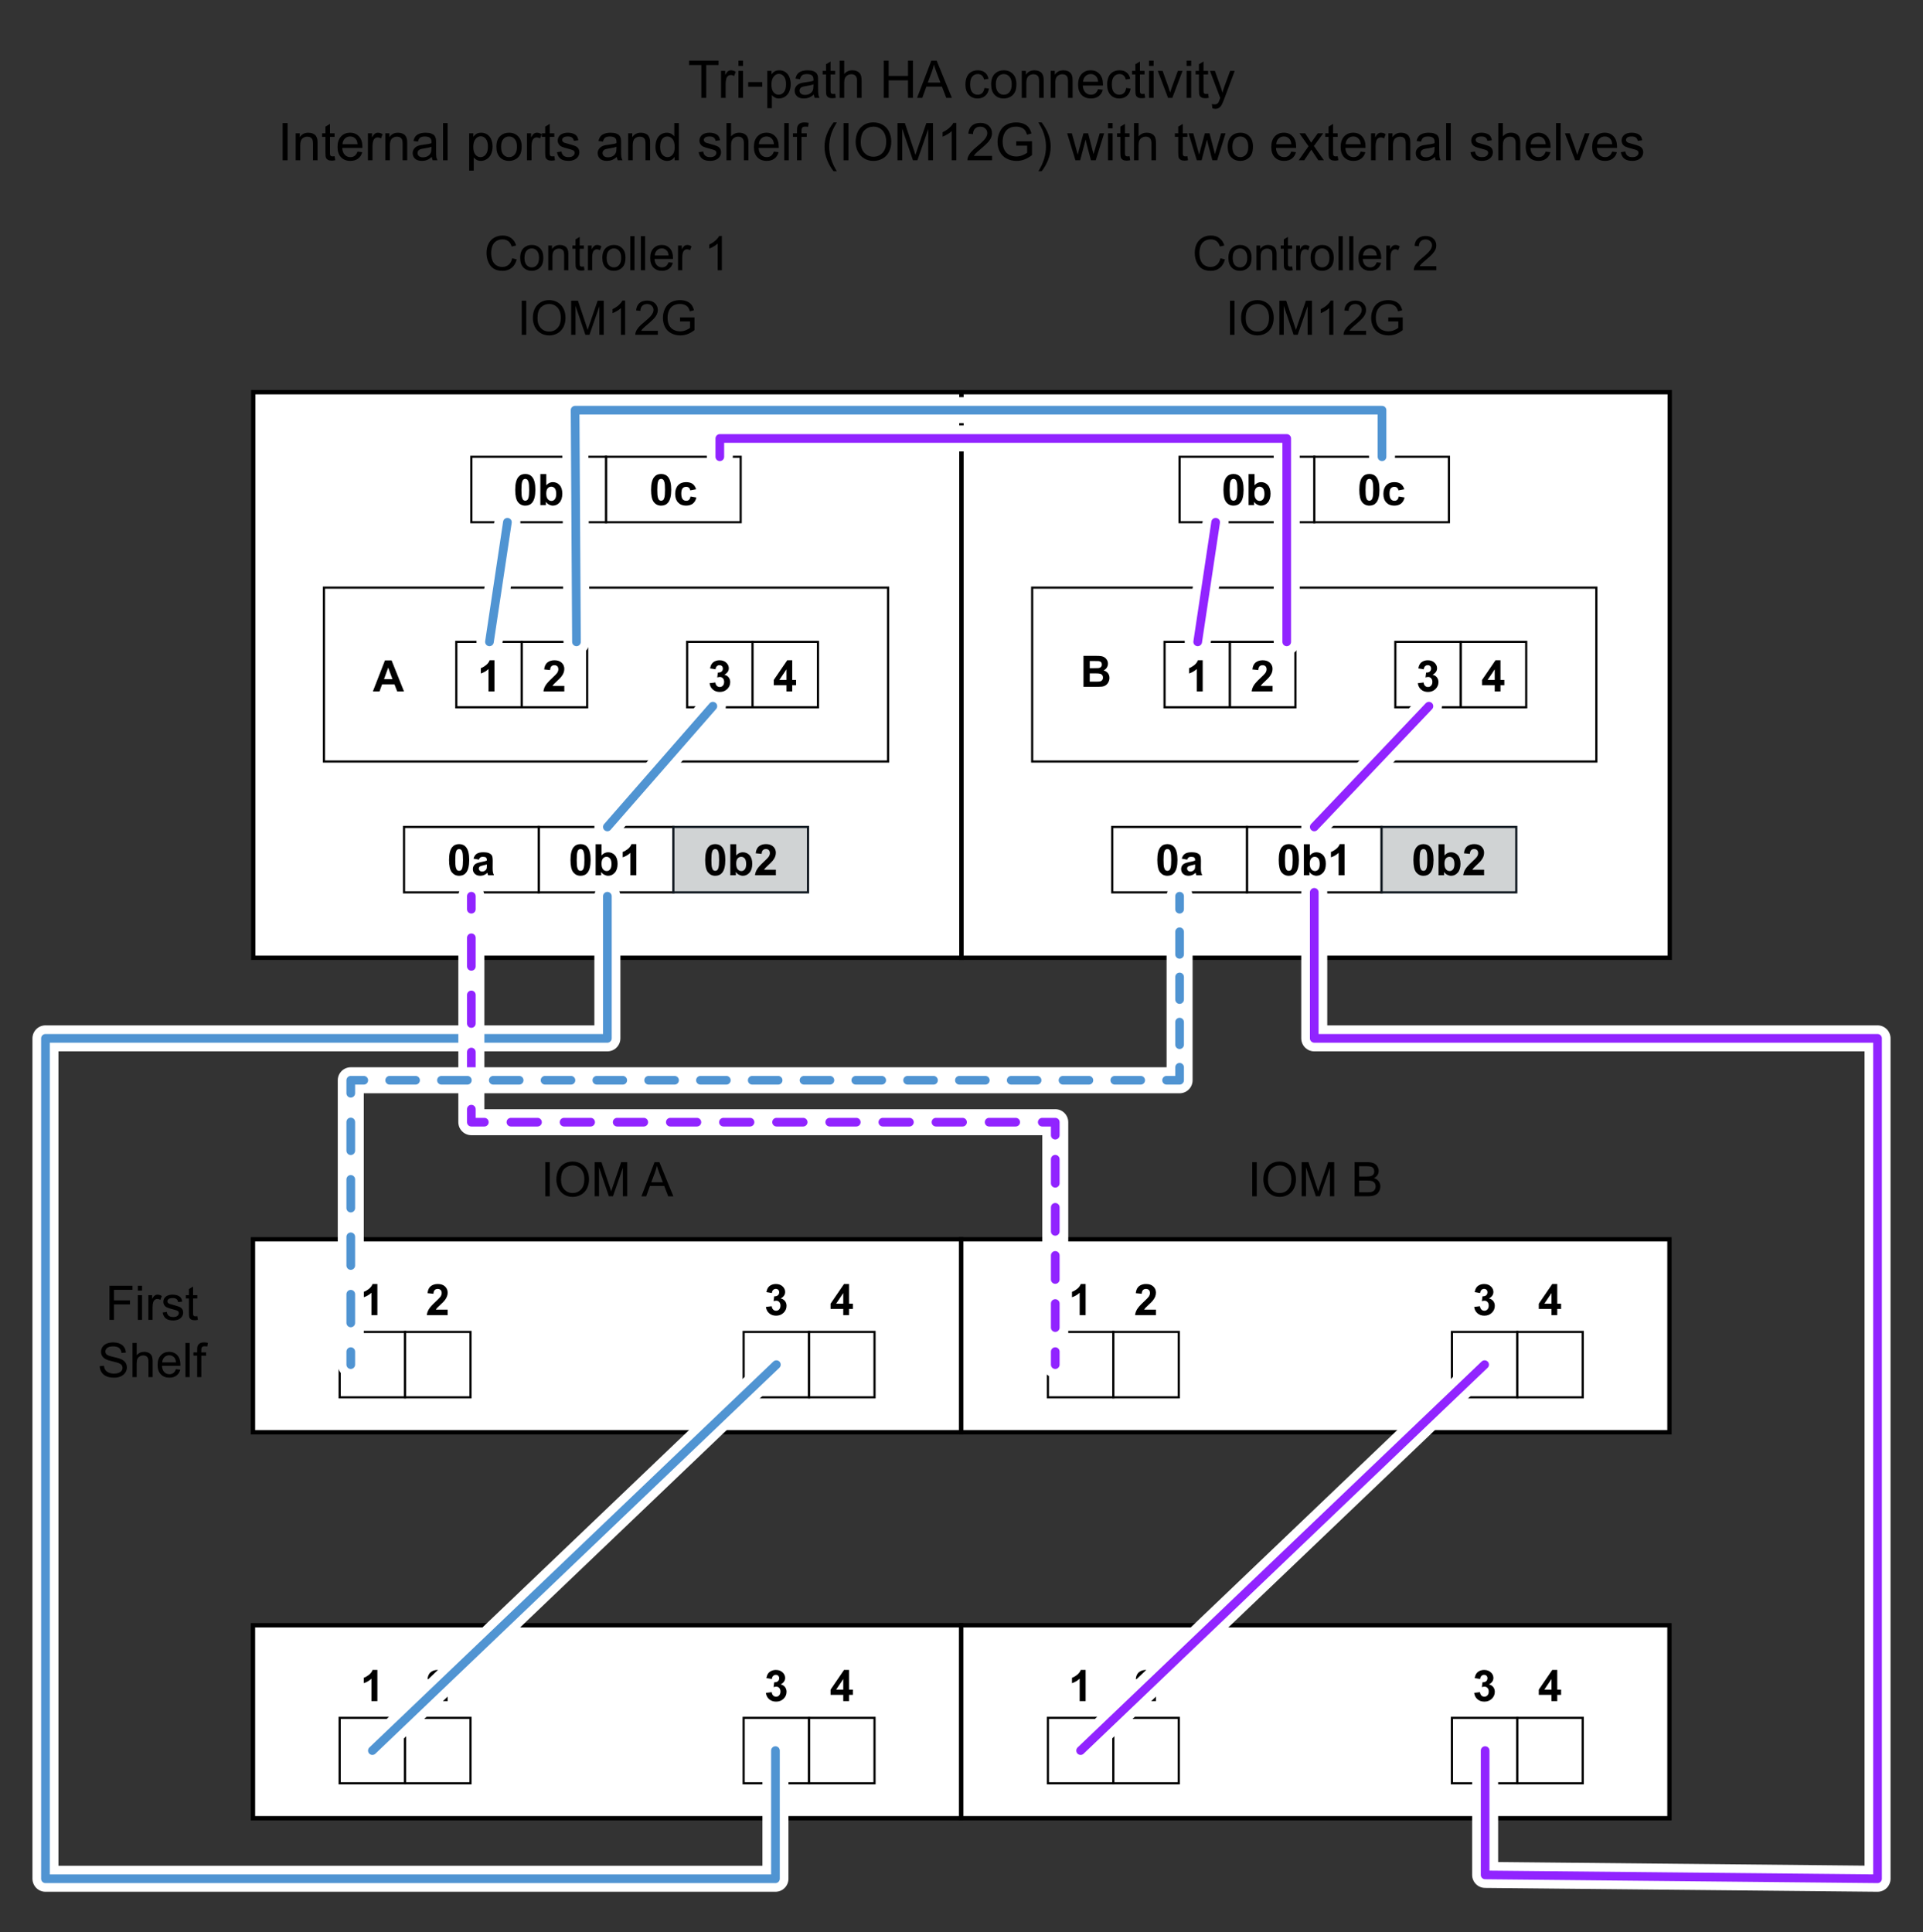 <?xml version="1.0" encoding="UTF-8"?><svg id="uuid-588d27fa-1f14-45d1-990c-569ef2822cdf" xmlns="http://www.w3.org/2000/svg" width="156.51mm" height="157.262mm" viewBox="0 0 443.651 445.783"><rect x="0" y="0" width="443.651" height="445.783" fill="#333333" stroke="none"/><defs><style>.uuid-e9d2d25d-62ae-4555-bfce-b9b1b46e92ef,.uuid-ddd23e52-62d2-4b65-b1b6-e247f631ce34,.uuid-37f36622-20b9-496d-a9f7-5e33d69cc43b{fill:#fff;}.uuid-ddd23e52-62d2-4b65-b1b6-e247f631ce34,.uuid-b28eb9cd-f7de-4795-8ee5-283492fcbb5b{stroke-width:.5px;}.uuid-ddd23e52-62d2-4b65-b1b6-e247f631ce34,.uuid-b28eb9cd-f7de-4795-8ee5-283492fcbb5b,.uuid-37f36622-20b9-496d-a9f7-5e33d69cc43b{stroke-miterlimit:10;}.uuid-ddd23e52-62d2-4b65-b1b6-e247f631ce34,.uuid-37f36622-20b9-496d-a9f7-5e33d69cc43b{stroke:#000;}.uuid-1ed00222-418c-4f8d-b202-05b3deeb0c6f{stroke:#fff;stroke-width:6px;}.uuid-1ed00222-418c-4f8d-b202-05b3deeb0c6f,.uuid-e5a3e59e-e7fa-4baf-ad48-e81cc40c14ac,.uuid-e0ec8ccf-b20e-4d62-ba45-b71cad8b29ce{fill:none;stroke-linecap:round;stroke-linejoin:round;}.uuid-992e0653-fe3c-47fd-9146-1c870ac57e3d{fill:#9124ff;}.uuid-75a0699a-f81a-4a10-81ff-b781afa0638e{fill:#5094d2;}.uuid-b28eb9cd-f7de-4795-8ee5-283492fcbb5b{fill:#d0d3d4;stroke:#101820;}.uuid-e5a3e59e-e7fa-4baf-ad48-e81cc40c14ac{stroke:#9124ff;}.uuid-e5a3e59e-e7fa-4baf-ad48-e81cc40c14ac,.uuid-e0ec8ccf-b20e-4d62-ba45-b71cad8b29ce{stroke-width:2px;}.uuid-e0ec8ccf-b20e-4d62-ba45-b71cad8b29ce{stroke:#5094d2;}</style></defs><g><g><path d="m161.802,22.583v-7.576h-2.83v-1.014h6.809v1.014h-2.842v7.576h-1.137Z"/><path d="m166.354,22.583v-6.223h.949v.943c.242-.441.466-.732.671-.873s.431-.211.677-.211c.355,0,.717.113,1.084.34l-.363.979c-.258-.152-.516-.229-.773-.229-.231,0-.438.069-.621.208s-.315.331-.393.577c-.117.375-.176.785-.176,1.23v3.258h-1.055Z"/><path d="m170.368,15.206v-1.213h1.055v1.213h-1.055Zm0,7.377v-6.223h1.055v6.223h-1.055Z"/><path d="m172.618,20.005v-1.06h3.24v1.06h-3.24Z"/><path d="m177.024,24.968v-8.607h.961v.809c.227-.316.482-.554.768-.712s.631-.237,1.037-.237c.531,0,1,.137,1.406.41s.713.659.92,1.157.31,1.044.31,1.638c0,.637-.114,1.21-.343,1.72s-.56.9-.996,1.172-.894.407-1.374.407c-.352,0-.667-.074-.946-.223s-.509-.336-.689-.562v3.029h-1.055Zm.955-5.461c0,.801.162,1.393.486,1.775s.717.574,1.178.574c.469,0,.87-.198,1.204-.595s.501-1.011.501-1.843c0-.793-.163-1.387-.489-1.781s-.716-.592-1.169-.592c-.449,0-.847.21-1.192.63s-.519,1.03-.519,1.831Z"/><path d="m187.758,21.816c-.391.332-.767.566-1.128.703s-.749.205-1.163.205c-.684,0-1.209-.167-1.576-.501s-.551-.761-.551-1.28c0-.305.069-.583.208-.835s.32-.454.545-.606.477-.268.759-.346c.207-.055.519-.107.938-.158.852-.102,1.478-.223,1.881-.363.004-.144.006-.236.006-.275,0-.43-.1-.732-.299-.908-.27-.238-.67-.357-1.201-.357-.496,0-.862.087-1.099.261s-.411.481-.524.923l-1.031-.141c.094-.441.248-.798.463-1.069s.525-.48.932-.627.877-.22,1.412-.22c.531,0,.963.062,1.295.188s.576.282.732.472.266.429.328.718c.035.18.053.504.053.973v1.406c0,.981.022,1.601.067,1.86s.134.509.267.747h-1.102c-.109-.219-.18-.475-.211-.768Zm-.088-2.356c-.383.156-.957.289-1.723.398-.434.062-.74.133-.92.211s-.318.192-.416.343-.146.317-.146.501c0,.281.106.516.319.703s.524.281.935.281c.406,0,.768-.089,1.084-.267s.549-.421.697-.73c.113-.238.17-.59.17-1.055v-.387Z"/><path d="m192.675,21.64l.152.932c-.297.062-.562.094-.797.094-.383,0-.68-.06-.891-.182s-.359-.28-.445-.477-.129-.612-.129-1.245v-3.58h-.773v-.82h.773v-1.541l1.049-.633v2.174h1.06v.82h-1.06v3.639c0,.301.019.494.056.58s.098.154.182.205.204.076.36.076c.117,0,.272-.014.463-.041Z"/><path d="m193.706,22.583v-8.59h1.055v3.082c.492-.57,1.113-.856,1.863-.856.461,0,.861.091,1.201.273s.583.433.73.753.22.785.22,1.395v3.943h-1.055v-3.943c0-.527-.114-.911-.343-1.151s-.552-.36-.97-.36c-.312,0-.606.081-.882.243s-.472.382-.589.659-.176.66-.176,1.148v3.404h-1.055Z"/><path d="m203.883,22.583v-8.59h1.137v3.527h4.465v-3.527h1.137v8.59h-1.137v-4.049h-4.465v4.049h-1.137Z"/><path d="m211.571,22.583l3.299-8.59h1.225l3.516,8.59h-1.295l-1.002-2.602h-3.592l-.943,2.602h-1.207Zm2.478-3.527h2.912l-.896-2.379c-.273-.723-.477-1.316-.609-1.781-.109.551-.264,1.098-.463,1.641l-.943,2.519Z"/><path d="m227.116,20.304l1.037.135c-.113.715-.403,1.274-.87,1.679s-1.04.606-1.72.606c-.852,0-1.536-.278-2.054-.835s-.776-1.355-.776-2.394c0-.672.111-1.26.334-1.764s.561-.882,1.017-1.134.95-.378,1.485-.378c.676,0,1.228.171,1.658.513s.705.827.826,1.456l-1.025.158c-.098-.418-.271-.732-.519-.943s-.548-.316-.899-.316c-.531,0-.963.19-1.295.571s-.498.983-.498,1.808c0,.836.16,1.443.48,1.822s.738.568,1.254.568c.414,0,.76-.127,1.037-.381s.453-.644.527-1.172Z"/><path d="m228.663,19.472c0-1.152.32-2.006.961-2.561.535-.461,1.188-.691,1.957-.691.856,0,1.555.28,2.098.841s.815,1.335.815,2.323c0,.801-.12,1.431-.36,1.89s-.59.815-1.049,1.069-.96.381-1.503.381c-.871,0-1.575-.279-2.112-.838s-.806-1.363-.806-2.414Zm1.084,0c0,.797.174,1.394.521,1.79s.785.595,1.312.595c.523,0,.959-.199,1.307-.598s.521-1.006.521-1.822c0-.769-.175-1.353-.524-1.749s-.784-.595-1.304-.595c-.527,0-.965.197-1.312.592s-.521.99-.521,1.787Z"/><path d="m235.729,22.583v-6.223h.949v.885c.457-.684,1.117-1.025,1.98-1.025.375,0,.72.067,1.034.202s.55.311.706.53.266.478.328.779c.039.195.059.537.059,1.025v3.826h-1.055v-3.785c0-.43-.041-.751-.123-.964s-.228-.383-.436-.51-.454-.19-.735-.19c-.449,0-.837.143-1.163.428s-.489.826-.489,1.623v3.398h-1.055Z"/><path d="m242.403,22.583v-6.223h.949v.885c.457-.684,1.117-1.025,1.98-1.025.375,0,.72.067,1.034.202s.55.311.706.53.266.478.328.779c.039.195.059.537.059,1.025v3.826h-1.055v-3.785c0-.43-.041-.751-.123-.964s-.228-.383-.436-.51-.454-.19-.735-.19c-.449,0-.837.143-1.163.428s-.489.826-.489,1.623v3.398h-1.055Z"/><path d="m253.337,20.579l1.09.135c-.172.637-.49,1.131-.955,1.482s-1.059.527-1.781.527c-.91,0-1.632-.28-2.165-.841s-.8-1.347-.8-2.358c0-1.047.27-1.859.809-2.438s1.238-.867,2.098-.867c.832,0,1.512.283,2.039.85s.791,1.363.791,2.391c0,.062-.002.156-.006.281h-4.641c.039.684.232,1.207.58,1.57s.781.545,1.301.545c.387,0,.717-.102.99-.305s.49-.527.65-.973Zm-3.463-1.705h3.475c-.047-.523-.18-.916-.398-1.178-.336-.406-.771-.609-1.307-.609-.484,0-.892.162-1.222.486s-.513.758-.548,1.301Z"/><path d="m259.811,20.304l1.037.135c-.113.715-.403,1.274-.87,1.679s-1.04.606-1.72.606c-.852,0-1.536-.278-2.054-.835s-.776-1.355-.776-2.394c0-.672.111-1.26.334-1.764s.561-.882,1.017-1.134.95-.378,1.485-.378c.676,0,1.228.171,1.658.513s.705.827.826,1.456l-1.025.158c-.098-.418-.271-.732-.519-.943s-.548-.316-.899-.316c-.531,0-.963.19-1.295.571s-.498.983-.498,1.808c0,.836.16,1.443.48,1.822s.738.568,1.254.568c.414,0,.76-.127,1.037-.381s.453-.644.527-1.172Z"/><path d="m264.053,21.64l.152.932c-.297.062-.562.094-.797.094-.383,0-.68-.06-.891-.182s-.359-.28-.445-.477-.129-.612-.129-1.245v-3.58h-.773v-.82h.773v-1.541l1.049-.633v2.174h1.06v.82h-1.06v3.639c0,.301.019.494.056.58s.098.154.182.205.204.076.36.076c.117,0,.272-.014.463-.041Z"/><path d="m265.091,15.206v-1.213h1.055v1.213h-1.055Zm0,7.377v-6.223h1.055v6.223h-1.055Z"/><path d="m269.479,22.583l-2.367-6.223h1.113l1.336,3.727c.144.402.277.82.398,1.254.094-.328.225-.723.393-1.184l1.383-3.797h1.084l-2.356,6.223h-.984Z"/><path d="m273.757,15.206v-1.213h1.055v1.213h-1.055Zm0,7.377v-6.223h1.055v6.223h-1.055Z"/><path d="m278.719,21.64l.152.932c-.297.062-.562.094-.797.094-.383,0-.68-.06-.891-.182s-.359-.28-.445-.477-.129-.612-.129-1.245v-3.58h-.773v-.82h.773v-1.541l1.049-.633v2.174h1.06v.82h-1.06v3.639c0,.301.019.494.056.58s.098.154.182.205.204.076.36.076c.117,0,.272-.014.463-.041Z"/><path d="m279.704,24.98l-.117-.99c.231.062.432.094.604.094.234,0,.422-.039.562-.117s.256-.188.346-.328c.066-.105.174-.367.322-.785.019-.059.051-.144.094-.258l-2.361-6.234h1.137l1.295,3.603c.168.457.318.938.451,1.441.121-.484.266-.957.434-1.418l1.33-3.627h1.055l-2.367,6.328c-.254.684-.451,1.154-.592,1.412-.188.348-.402.603-.644.765s-.531.243-.867.243c-.203,0-.43-.043-.68-.129Z"/><path d="m65.207,36.983v-8.59h1.137v8.59h-1.137Z"/><path d="m68.213,36.983v-6.223h.949v.885c.457-.684,1.117-1.025,1.98-1.025.375,0,.72.067,1.034.202s.55.311.706.53.266.478.328.779c.039.195.059.537.059,1.025v3.826h-1.055v-3.785c0-.43-.041-.751-.123-.964s-.228-.383-.436-.51-.454-.19-.735-.19c-.449,0-.837.143-1.163.428s-.489.826-.489,1.623v3.398h-1.055Z"/><path d="m77.189,36.039l.152.932c-.297.062-.562.094-.797.094-.383,0-.68-.06-.891-.182s-.359-.28-.445-.477-.129-.612-.129-1.245v-3.58h-.773v-.82h.773v-1.541l1.049-.633v2.174h1.06v.82h-1.06v3.639c0,.301.019.494.056.58s.098.154.182.205.204.076.36.076c.117,0,.272-.014.463-.041Z"/><path d="m82.48,34.979l1.09.135c-.172.637-.49,1.131-.955,1.482s-1.059.527-1.781.527c-.91,0-1.632-.28-2.165-.841s-.8-1.347-.8-2.358c0-1.047.27-1.859.809-2.438s1.238-.867,2.098-.867c.832,0,1.512.283,2.039.85s.791,1.363.791,2.391c0,.062-.002.156-.006.281h-4.641c.039.684.232,1.207.58,1.57s.781.545,1.301.545c.387,0,.717-.102.99-.305s.49-.527.65-.973Zm-3.463-1.705h3.475c-.047-.523-.18-.916-.398-1.178-.336-.406-.771-.609-1.307-.609-.484,0-.892.162-1.222.486s-.513.758-.548,1.301Z"/><path d="m84.883,36.983v-6.223h.949v.943c.242-.441.466-.732.671-.873s.431-.211.677-.211c.355,0,.717.113,1.084.34l-.363.979c-.258-.152-.516-.229-.773-.229-.231,0-.438.069-.621.208s-.315.331-.393.577c-.117.375-.176.785-.176,1.23v3.258h-1.055Z"/><path d="m88.89,36.983v-6.223h.949v.885c.457-.684,1.117-1.025,1.98-1.025.375,0,.72.067,1.034.202s.55.311.706.53.266.478.328.779c.039.195.059.537.059,1.025v3.826h-1.055v-3.785c0-.43-.041-.751-.123-.964s-.228-.383-.436-.51-.454-.19-.735-.19c-.449,0-.837.143-1.163.428s-.489.826-.489,1.623v3.398h-1.055Z"/><path d="m99.625,36.215c-.391.332-.767.566-1.128.703s-.749.205-1.163.205c-.684,0-1.209-.167-1.576-.501s-.551-.761-.551-1.28c0-.305.069-.583.208-.835s.32-.454.545-.606.477-.268.759-.346c.207-.055.519-.107.938-.158.852-.102,1.478-.223,1.881-.363.004-.144.006-.236.006-.275,0-.43-.1-.732-.299-.908-.27-.238-.67-.357-1.201-.357-.496,0-.862.087-1.099.261s-.411.481-.524.923l-1.031-.141c.094-.441.248-.798.463-1.069s.525-.48.932-.627.877-.22,1.412-.22c.531,0,.963.062,1.295.188s.576.282.732.472.266.429.328.718c.035.18.053.504.053.973v1.406c0,.981.022,1.601.067,1.86s.134.509.267.747h-1.102c-.109-.219-.18-.475-.211-.768Zm-.088-2.356c-.383.156-.957.289-1.723.398-.434.062-.74.133-.92.211s-.318.192-.416.343-.146.317-.146.501c0,.281.106.516.319.703s.524.281.935.281c.406,0,.768-.089,1.084-.267s.549-.421.697-.73c.113-.238.17-.59.17-1.055v-.387Z"/><path d="m102.215,36.983v-8.59h1.055v8.59h-1.055Z"/><path d="m108.238,39.367v-8.607h.961v.809c.227-.316.482-.554.768-.712s.631-.237,1.037-.237c.531,0,1,.137,1.406.41s.713.659.92,1.157.31,1.044.31,1.638c0,.637-.114,1.21-.343,1.72s-.56.9-.996,1.172-.894.407-1.374.407c-.352,0-.667-.074-.946-.223s-.509-.336-.689-.562v3.029h-1.055Zm.955-5.461c0,.801.162,1.393.486,1.775s.717.574,1.178.574c.469,0,.87-.198,1.204-.595s.501-1.011.501-1.843c0-.793-.163-1.387-.489-1.781s-.716-.592-1.169-.592c-.449,0-.847.21-1.192.63s-.519,1.03-.519,1.831Z"/><path d="m114.519,33.871c0-1.152.32-2.006.961-2.561.535-.461,1.188-.691,1.957-.691.856,0,1.555.28,2.098.841s.815,1.335.815,2.323c0,.801-.12,1.431-.36,1.89s-.59.815-1.049,1.069-.96.381-1.503.381c-.871,0-1.575-.279-2.112-.838s-.806-1.363-.806-2.414Zm1.084,0c0,.797.174,1.394.521,1.79s.785.595,1.312.595c.523,0,.959-.199,1.307-.598s.521-1.006.521-1.822c0-.769-.175-1.353-.524-1.749s-.784-.595-1.304-.595c-.527,0-.965.197-1.312.592s-.521.99-.521,1.787Z"/><path d="m121.574,36.983v-6.223h.949v.943c.242-.441.466-.732.671-.873s.431-.211.677-.211c.355,0,.717.113,1.084.34l-.363.979c-.258-.152-.516-.229-.773-.229-.231,0-.438.069-.621.208s-.315.331-.393.577c-.117.375-.176.785-.176,1.23v3.258h-1.055Z"/><path d="m127.885,36.039l.152.932c-.297.062-.562.094-.797.094-.383,0-.68-.06-.891-.182s-.359-.28-.445-.477-.129-.612-.129-1.245v-3.58h-.773v-.82h.773v-1.541l1.049-.633v2.174h1.06v.82h-1.06v3.639c0,.301.019.494.056.58s.098.154.182.205.204.076.36.076c.117,0,.272-.014.463-.041Z"/><path d="m128.494,35.125l1.043-.164c.059.418.222.738.489.961s.642.334,1.122.334c.484,0,.844-.099,1.078-.296s.352-.429.352-.694c0-.238-.103-.426-.31-.562-.144-.094-.504-.213-1.078-.357-.773-.195-1.31-.364-1.608-.507s-.525-.34-.68-.592-.231-.53-.231-.835c0-.277.064-.534.19-.77s.3-.433.519-.589c.164-.121.388-.224.671-.308s.587-.126.911-.126c.488,0,.917.07,1.286.211s.642.331.817.571.297.561.363.964l-1.031.141c-.047-.32-.183-.57-.407-.75s-.542-.27-.952-.27c-.484,0-.83.08-1.037.24s-.31.348-.31.562c0,.137.043.26.129.369.086.113.221.207.404.281.105.039.416.129.932.27.746.199,1.267.362,1.562.489s.526.311.694.554.252.543.252.902c0,.352-.102.683-.308.993s-.501.551-.888.721-.824.255-1.312.255c-.809,0-1.425-.168-1.849-.504s-.694-.834-.811-1.494Z"/><path d="m142.31,36.215c-.391.332-.767.566-1.128.703s-.749.205-1.163.205c-.684,0-1.209-.167-1.576-.501s-.551-.761-.551-1.28c0-.305.069-.583.208-.835s.32-.454.545-.606.477-.268.759-.346c.207-.055.519-.107.938-.158.852-.102,1.478-.223,1.881-.363.004-.144.006-.236.006-.275,0-.43-.1-.732-.299-.908-.27-.238-.67-.357-1.201-.357-.496,0-.862.087-1.099.261s-.411.481-.524.923l-1.031-.141c.094-.441.248-.798.463-1.069s.525-.48.932-.627.877-.22,1.412-.22c.531,0,.963.062,1.295.188s.576.282.732.472.266.429.328.718c.035.18.053.504.053.973v1.406c0,.981.022,1.601.067,1.86s.134.509.267.747h-1.102c-.109-.219-.18-.475-.211-.768Zm-.088-2.356c-.383.156-.957.289-1.723.398-.434.062-.74.133-.92.211s-.318.192-.416.343-.146.317-.146.501c0,.281.106.516.319.703s.524.281.935.281c.406,0,.768-.089,1.084-.267s.549-.421.697-.73c.113-.238.17-.59.17-1.055v-.387Z"/><path d="m144.924,36.983v-6.223h.949v.885c.457-.684,1.117-1.025,1.98-1.025.375,0,.72.067,1.034.202s.55.311.706.53.266.478.328.779c.039.195.059.537.059,1.025v3.826h-1.055v-3.785c0-.43-.041-.751-.123-.964s-.228-.383-.436-.51-.454-.19-.735-.19c-.449,0-.837.143-1.163.428s-.489.826-.489,1.623v3.398h-1.055Z"/><path d="m155.635,36.983v-.785c-.395.617-.975.926-1.74.926-.496,0-.952-.137-1.368-.41s-.738-.655-.967-1.145-.343-1.054-.343-1.69c0-.621.103-1.185.31-1.69s.518-.894.932-1.163.877-.404,1.389-.404c.375,0,.709.079,1.002.237s.531.364.715.618v-3.082h1.049v8.59h-.979Zm-3.334-3.106c0,.797.168,1.393.504,1.787s.732.592,1.19.592c.461,0,.853-.189,1.175-.565s.483-.952.483-1.726c0-.852-.164-1.477-.492-1.875s-.732-.598-1.213-.598c-.469,0-.86.191-1.175.574s-.472.986-.472,1.81Z"/><path d="m161.183,35.125l1.043-.164c.059.418.222.738.489.961s.642.334,1.122.334c.484,0,.844-.099,1.078-.296s.352-.429.352-.694c0-.238-.103-.426-.31-.562-.144-.094-.504-.213-1.078-.357-.773-.195-1.31-.364-1.608-.507s-.525-.34-.68-.592-.231-.53-.231-.835c0-.277.064-.534.19-.77s.3-.433.519-.589c.164-.121.388-.224.671-.308s.587-.126.911-.126c.488,0,.917.07,1.286.211s.642.331.817.571.297.561.363.964l-1.031.141c-.047-.32-.183-.57-.407-.75s-.542-.27-.952-.27c-.484,0-.83.08-1.037.24s-.31.348-.31.562c0,.137.043.26.129.369.086.113.221.207.404.281.105.039.416.129.932.27.746.199,1.267.362,1.562.489s.526.311.694.554.252.543.252.902c0,.352-.102.683-.308.993s-.501.551-.888.721-.824.255-1.312.255c-.809,0-1.425-.168-1.849-.504s-.694-.834-.811-1.494Z"/><path d="m167.605,36.983v-8.59h1.055v3.082c.492-.57,1.113-.856,1.863-.856.461,0,.861.091,1.201.273s.583.433.73.753.22.785.22,1.395v3.943h-1.055v-3.943c0-.527-.114-.911-.343-1.151s-.552-.36-.97-.36c-.312,0-.606.081-.882.243s-.472.382-.589.659-.176.66-.176,1.148v3.404h-1.055Z"/><path d="m178.539,34.979l1.09.135c-.172.637-.49,1.131-.955,1.482s-1.059.527-1.781.527c-.91,0-1.632-.28-2.165-.841s-.8-1.347-.8-2.358c0-1.047.27-1.859.809-2.438s1.238-.867,2.098-.867c.832,0,1.512.283,2.039.85s.791,1.363.791,2.391c0,.062-.002.156-.006.281h-4.641c.039.684.232,1.207.58,1.57s.781.545,1.301.545c.387,0,.717-.102.99-.305s.49-.527.65-.973Zm-3.463-1.705h3.475c-.047-.523-.18-.916-.398-1.178-.336-.406-.771-.609-1.307-.609-.484,0-.892.162-1.222.486s-.513.758-.548,1.301Z"/><path d="m180.929,36.983v-8.59h1.055v8.59h-1.055Z"/><path d="m183.871,36.983v-5.402h-.932v-.82h.932v-.662c0-.418.037-.729.111-.932.102-.273.28-.495.536-.665s.614-.255,1.075-.255c.297,0,.625.035.984.105l-.158.92c-.219-.039-.426-.059-.621-.059-.32,0-.547.068-.68.205s-.199.393-.199.768v.574h1.213v.82h-1.213v5.402h-1.049Z"/><path d="m192.303,39.508c-.582-.734-1.074-1.594-1.477-2.578s-.604-2.004-.604-3.059c0-.93.15-1.82.451-2.672.352-.988.894-1.973,1.629-2.953h.756c-.473.812-.785,1.393-.938,1.74-.238.539-.426,1.102-.562,1.688-.168.731-.252,1.465-.252,2.203,0,1.879.584,3.756,1.752,5.631h-.756Z"/><path d="m194.611,36.983v-8.59h1.137v8.59h-1.137Z"/><path d="m197.406,32.799c0-1.426.383-2.542,1.148-3.349s1.754-1.21,2.965-1.21c.793,0,1.508.19,2.144.568s1.122.907,1.456,1.585.501,1.446.501,2.306c0,.871-.176,1.65-.527,2.338s-.85,1.208-1.494,1.562-1.34.53-2.086.53c-.809,0-1.531-.195-2.168-.586s-1.119-.924-1.447-1.6-.492-1.391-.492-2.144Zm1.172.018c0,1.035.278,1.851.835,2.446s1.255.894,2.095.894c.856,0,1.56-.301,2.112-.902s.829-1.455.829-2.561c0-.699-.118-1.31-.354-1.831s-.582-.926-1.037-1.213-.966-.431-1.532-.431c-.805,0-1.497.276-2.077.829s-.87,1.476-.87,2.769Z"/><path d="m207.05,36.983v-8.59h1.711l2.033,6.082c.188.566.324.99.41,1.272.098-.312.25-.771.457-1.377l2.057-5.977h1.529v8.59h-1.096v-7.189l-2.496,7.189h-1.025l-2.484-7.312v7.312h-1.096Z"/><path d="m220.627,36.983h-1.055v-6.721c-.254.242-.587.484-.999.727s-.782.424-1.11.545v-1.02c.59-.277,1.105-.613,1.547-1.008s.754-.777.938-1.148h.68v8.625Z"/><path d="m228.871,35.969v1.014h-5.678c-.008-.254.033-.498.123-.732.144-.387.376-.768.694-1.143s.778-.809,1.38-1.301c.934-.766,1.565-1.372,1.893-1.819s.492-.87.492-1.269c0-.418-.149-.77-.448-1.058s-.689-.431-1.169-.431c-.508,0-.914.152-1.219.457s-.459.727-.463,1.266l-1.084-.111c.074-.809.353-1.425.838-1.849s1.135-.636,1.951-.636c.824,0,1.477.229,1.957.685s.721,1.023.721,1.699c0,.344-.07.682-.211,1.014s-.374.682-.7,1.049-.868.871-1.626,1.512c-.633.531-1.039.892-1.219,1.081s-.328.38-.445.571h4.213Z"/><path d="m234.449,33.613v-1.008l3.639-.006v3.188c-.559.445-1.135.78-1.728,1.005s-1.203.337-1.828.337c-.844,0-1.61-.181-2.3-.542s-1.21-.884-1.562-1.567-.527-1.447-.527-2.291c0-.836.175-1.616.524-2.341s.853-1.263,1.509-1.614,1.412-.527,2.268-.527c.621,0,1.183.101,1.685.302s.895.481,1.181.841.502.828.65,1.406l-1.025.281c-.129-.438-.289-.781-.48-1.031s-.465-.45-.82-.601-.75-.226-1.184-.226c-.519,0-.969.079-1.348.237s-.685.366-.917.624-.413.541-.542.85c-.219.531-.328,1.107-.328,1.728,0,.766.132,1.406.396,1.922s.647.898,1.151,1.148,1.039.375,1.605.375c.492,0,.973-.095,1.441-.284s.824-.392,1.066-.606v-1.6h-2.525Z"/><path d="m240.32,39.508h-.756c1.168-1.875,1.752-3.752,1.752-5.631,0-.734-.084-1.463-.252-2.186-.133-.586-.318-1.148-.557-1.688-.152-.352-.467-.938-.943-1.758h.756c.734.981,1.277,1.965,1.629,2.953.301.852.451,1.742.451,2.672,0,1.055-.202,2.074-.606,3.059s-.895,1.844-1.474,2.578Z"/><path d="m248.107,36.983l-1.904-6.223h1.09l.99,3.592.369,1.336c.016-.066.123-.494.322-1.283l.99-3.644h1.084l.932,3.609.31,1.19.357-1.201,1.066-3.598h1.025l-1.945,6.223h-1.096l-.99-3.727-.24-1.06-1.26,4.787h-1.102Z"/><path d="m255.631,29.605v-1.213h1.055v1.213h-1.055Zm0,7.377v-6.223h1.055v6.223h-1.055Z"/><path d="m260.594,36.039l.152.932c-.297.062-.562.094-.797.094-.383,0-.68-.06-.891-.182s-.359-.28-.445-.477-.129-.612-.129-1.245v-3.58h-.773v-.82h.773v-1.541l1.049-.633v2.174h1.06v.82h-1.06v3.639c0,.301.019.494.056.58s.098.154.182.205.204.076.36.076c.117,0,.272-.014.463-.041Z"/><path d="m261.625,36.983v-8.59h1.055v3.082c.492-.57,1.113-.856,1.863-.856.461,0,.861.091,1.201.273s.583.433.73.753.22.785.22,1.395v3.943h-1.055v-3.943c0-.527-.114-.911-.343-1.151s-.552-.36-.97-.36c-.312,0-.606.081-.882.243s-.472.382-.589.659-.176.66-.176,1.148v3.404h-1.055Z"/><path d="m273.935,36.039l.152.932c-.297.062-.562.094-.797.094-.383,0-.68-.06-.891-.182s-.359-.28-.445-.477-.129-.612-.129-1.245v-3.58h-.773v-.82h.773v-1.541l1.049-.633v2.174h1.06v.82h-1.06v3.639c0,.301.019.494.056.58s.098.154.182.205.204.076.36.076c.117,0,.272-.014.463-.041Z"/><path d="m276.115,36.983l-1.904-6.223h1.09l.99,3.592.369,1.336c.016-.066.123-.494.322-1.283l.99-3.644h1.084l.932,3.609.31,1.19.357-1.201,1.066-3.598h1.025l-1.945,6.223h-1.096l-.99-3.727-.24-1.06-1.26,4.787h-1.102Z"/><path d="m283.24,33.871c0-1.152.32-2.006.961-2.561.535-.461,1.188-.691,1.957-.691.856,0,1.555.28,2.098.841s.815,1.335.815,2.323c0,.801-.12,1.431-.36,1.89s-.59.815-1.049,1.069-.96.381-1.503.381c-.871,0-1.575-.279-2.112-.838s-.806-1.363-.806-2.414Zm1.084,0c0,.797.174,1.394.521,1.79s.785.595,1.312.595c.523,0,.959-.199,1.307-.598s.521-1.006.521-1.822c0-.769-.175-1.353-.524-1.749s-.784-.595-1.304-.595c-.527,0-.965.197-1.312.592s-.521.99-.521,1.787Z"/><path d="m297.9,34.979l1.09.135c-.172.637-.49,1.131-.955,1.482s-1.059.527-1.781.527c-.91,0-1.632-.28-2.165-.841s-.8-1.347-.8-2.358c0-1.047.27-1.859.809-2.438s1.238-.867,2.098-.867c.832,0,1.512.283,2.039.85s.791,1.363.791,2.391c0,.062-.002.156-.006.281h-4.641c.039.684.232,1.207.58,1.57s.781.545,1.301.545c.387,0,.717-.102.99-.305s.49-.527.65-.973Zm-3.463-1.705h3.475c-.047-.523-.18-.916-.398-1.178-.336-.406-.771-.609-1.307-.609-.484,0-.892.162-1.222.486s-.513.758-.548,1.301Z"/><path d="m299.611,36.983l2.273-3.234-2.103-2.988h1.318l.955,1.459c.18.277.324.51.434.697.172-.258.33-.486.475-.685l1.049-1.471h1.26l-2.15,2.93,2.314,3.293h-1.295l-1.277-1.934-.34-.521-1.635,2.455h-1.277Z"/><path d="m308.617,36.039l.152.932c-.297.062-.562.094-.797.094-.383,0-.68-.06-.891-.182s-.359-.28-.445-.477-.129-.612-.129-1.245v-3.58h-.773v-.82h.773v-1.541l1.049-.633v2.174h1.06v.82h-1.06v3.639c0,.301.019.494.056.58s.098.154.182.205.204.076.36.076c.117,0,.272-.014.463-.041Z"/><path d="m313.908,34.979l1.09.135c-.172.637-.49,1.131-.955,1.482s-1.059.527-1.781.527c-.91,0-1.632-.28-2.165-.841s-.8-1.347-.8-2.358c0-1.047.27-1.859.809-2.438s1.238-.867,2.098-.867c.832,0,1.512.283,2.039.85s.791,1.363.791,2.391c0,.062-.002.156-.006.281h-4.641c.039.684.232,1.207.58,1.57s.781.545,1.301.545c.387,0,.717-.102.99-.305s.49-.527.65-.973Zm-3.463-1.705h3.475c-.047-.523-.18-.916-.398-1.178-.336-.406-.771-.609-1.307-.609-.484,0-.892.162-1.222.486s-.513.758-.548,1.301Z"/><path d="m316.31,36.983v-6.223h.949v.943c.242-.441.466-.732.671-.873s.431-.211.677-.211c.355,0,.717.113,1.084.34l-.363.979c-.258-.152-.516-.229-.773-.229-.231,0-.438.069-.621.208s-.315.331-.393.577c-.117.375-.176.785-.176,1.23v3.258h-1.055Z"/><path d="m320.318,36.983v-6.223h.949v.885c.457-.684,1.117-1.025,1.98-1.025.375,0,.72.067,1.034.202s.55.311.706.53.266.478.328.779c.039.195.059.537.059,1.025v3.826h-1.055v-3.785c0-.43-.041-.751-.123-.964s-.228-.383-.436-.51-.454-.19-.735-.19c-.449,0-.837.143-1.163.428s-.489.826-.489,1.623v3.398h-1.055Z"/><path d="m331.053,36.215c-.391.332-.767.566-1.128.703s-.749.205-1.163.205c-.684,0-1.209-.167-1.576-.501s-.551-.761-.551-1.28c0-.305.069-.583.208-.835s.32-.454.545-.606.477-.268.759-.346c.207-.055.519-.107.938-.158.852-.102,1.478-.223,1.881-.363.004-.144.006-.236.006-.275,0-.43-.1-.732-.299-.908-.27-.238-.67-.357-1.201-.357-.496,0-.862.087-1.099.261s-.411.481-.524.923l-1.031-.141c.094-.441.248-.798.463-1.069s.525-.48.932-.627.877-.22,1.412-.22c.531,0,.963.062,1.295.188s.576.282.732.472.266.429.328.718c.035.18.053.504.053.973v1.406c0,.981.022,1.601.067,1.86s.134.509.267.747h-1.102c-.109-.219-.18-.475-.211-.768Zm-.088-2.356c-.383.156-.957.289-1.723.398-.434.062-.74.133-.92.211s-.318.192-.416.343-.146.317-.146.501c0,.281.106.516.319.703s.524.281.935.281c.406,0,.768-.089,1.084-.267s.549-.421.697-.73c.113-.238.17-.59.17-1.055v-.387Z"/><path d="m333.642,36.983v-8.59h1.055v8.59h-1.055Z"/><path d="m339.244,35.125l1.043-.164c.059.418.222.738.489.961s.642.334,1.122.334c.484,0,.844-.099,1.078-.296s.352-.429.352-.694c0-.238-.103-.426-.31-.562-.144-.094-.504-.213-1.078-.357-.773-.195-1.31-.364-1.608-.507s-.525-.34-.68-.592-.231-.53-.231-.835c0-.277.064-.534.19-.77s.3-.433.519-.589c.164-.121.388-.224.671-.308s.587-.126.911-.126c.488,0,.917.07,1.286.211s.642.331.817.571.297.561.363.964l-1.031.141c-.047-.32-.183-.57-.407-.75s-.542-.27-.952-.27c-.484,0-.83.08-1.037.24s-.31.348-.31.562c0,.137.043.26.129.369.086.113.221.207.404.281.105.039.416.129.932.27.746.199,1.267.362,1.562.489s.526.311.694.554.252.543.252.902c0,.352-.102.683-.308.993s-.501.551-.888.721-.824.255-1.312.255c-.809,0-1.425-.168-1.849-.504s-.694-.834-.811-1.494Z"/><path d="m345.666,36.983v-8.59h1.055v3.082c.492-.57,1.113-.856,1.863-.856.461,0,.861.091,1.201.273s.583.433.73.753.22.785.22,1.395v3.943h-1.055v-3.943c0-.527-.114-.911-.343-1.151s-.552-.36-.97-.36c-.312,0-.606.081-.882.243s-.472.382-.589.659-.176.66-.176,1.148v3.404h-1.055Z"/><path d="m356.599,34.979l1.09.135c-.172.637-.49,1.131-.955,1.482s-1.059.527-1.781.527c-.91,0-1.632-.28-2.165-.841s-.8-1.347-.8-2.358c0-1.047.27-1.859.809-2.438s1.238-.867,2.098-.867c.832,0,1.512.283,2.039.85s.791,1.363.791,2.391c0,.062-.002.156-.006.281h-4.641c.039.684.232,1.207.58,1.57s.781.545,1.301.545c.387,0,.717-.102.99-.305s.49-.527.65-.973Zm-3.463-1.705h3.475c-.047-.523-.18-.916-.398-1.178-.336-.406-.771-.609-1.307-.609-.484,0-.892.162-1.222.486s-.513.758-.548,1.301Z"/><path d="m358.99,36.983v-8.59h1.055v8.59h-1.055Z"/><path d="m363.408,36.983l-2.367-6.223h1.113l1.336,3.727c.144.402.277.82.398,1.254.094-.328.225-.723.393-1.184l1.383-3.797h1.084l-2.356,6.223h-.984Z"/><path d="m371.939,34.979l1.09.135c-.172.637-.49,1.131-.955,1.482s-1.059.527-1.781.527c-.91,0-1.632-.28-2.165-.841s-.8-1.347-.8-2.358c0-1.047.27-1.859.809-2.438s1.238-.867,2.098-.867c.832,0,1.512.283,2.039.85s.791,1.363.791,2.391c0,.062-.002.156-.006.281h-4.641c.039.684.232,1.207.58,1.57s.781.545,1.301.545c.387,0,.717-.102.99-.305s.49-.527.65-.973Zm-3.463-1.705h3.475c-.047-.523-.18-.916-.398-1.178-.336-.406-.771-.609-1.307-.609-.484,0-.892.162-1.222.486s-.513.758-.548,1.301Z"/><path d="m373.931,35.125l1.043-.164c.059.418.222.738.489.961s.642.334,1.122.334c.484,0,.844-.099,1.078-.296s.352-.429.352-.694c0-.238-.103-.426-.31-.562-.144-.094-.504-.213-1.078-.357-.773-.195-1.31-.364-1.608-.507s-.525-.34-.68-.592-.231-.53-.231-.835c0-.277.064-.534.19-.77s.3-.433.519-.589c.164-.121.388-.224.671-.308s.587-.126.911-.126c.488,0,.917.07,1.286.211s.642.331.817.571.297.561.363.964l-1.031.141c-.047-.32-.183-.57-.407-.75s-.542-.27-.952-.27c-.484,0-.83.08-1.037.24s-.31.348-.31.562c0,.137.043.26.129.369.086.113.221.207.404.281.105.039.416.129.932.27.746.199,1.267.362,1.562.489s.526.311.694.554.252.543.252.902c0,.352-.102.683-.308.993s-.501.551-.888.721-.824.255-1.312.255c-.809,0-1.425-.168-1.849-.504s-.694-.834-.811-1.494Z"/></g><g><rect class="uuid-37f36622-20b9-496d-a9f7-5e33d69cc43b" x="58.428" y="90.492" width="163.398" height="130.5"/><g><rect class="uuid-ddd23e52-62d2-4b65-b1b6-e247f631ce34" x="74.735" y="135.587" width="130.156" height="40.122"/><rect class="uuid-ddd23e52-62d2-4b65-b1b6-e247f631ce34" x="105.272" y="148.101" width="15.094" height="15.094"/><rect class="uuid-ddd23e52-62d2-4b65-b1b6-e247f631ce34" x="120.366" y="148.101" width="15.094" height="15.094"/><rect class="uuid-ddd23e52-62d2-4b65-b1b6-e247f631ce34" x="158.52" y="148.101" width="15.094" height="15.094"/><rect class="uuid-ddd23e52-62d2-4b65-b1b6-e247f631ce34" x="173.614" y="148.101" width="15.094" height="15.094"/><path d="m93.206,159.535h-1.572l-.625-1.626h-2.861l-.591,1.626h-1.533l2.788-7.158h1.528l2.866,7.158Zm-2.661-2.832l-.986-2.656-.967,2.656h1.953Z"/><path d="m114.074,159.535h-1.372v-5.171c-.501.469-1.092.815-1.772,1.04v-1.245c.358-.117.747-.339,1.167-.666s.708-.709.864-1.145h1.113v7.188Z"/><path d="m130.191,158.261v1.274h-4.81c.052-.481.208-.939.469-1.369.26-.432.775-1.004,1.543-1.717.619-.576.998-.967,1.138-1.172.189-.283.283-.562.283-.84,0-.306-.082-.541-.247-.705-.165-.165-.392-.247-.681-.247-.287,0-.514.087-.684.259-.169.173-.267.459-.293.859l-1.367-.137c.082-.755.337-1.297.767-1.626.43-.328.967-.493,1.611-.493.707,0,1.261.19,1.665.571s.606.855.606,1.421c0,.322-.058.629-.173.921-.116.291-.299.597-.549.915-.166.212-.465.517-.898.913-.433.398-.707.661-.823.791-.116.131-.209.258-.281.381h2.725Z"/><path d="m163.713,157.636l1.328-.161c.043.339.156.598.342.776.185.18.41.269.674.269.283,0,.521-.107.715-.322s.29-.504.29-.869c0-.345-.093-.618-.278-.82-.185-.201-.412-.303-.679-.303-.176,0-.386.034-.63.102l.151-1.118c.371.01.654-.07.85-.241s.293-.398.293-.682c0-.24-.072-.433-.215-.576-.143-.143-.334-.215-.571-.215-.234,0-.435.082-.601.244-.166.163-.267.4-.303.713l-1.265-.215c.088-.433.221-.778.398-1.037s.425-.463.742-.61c.317-.148.673-.223,1.067-.223.674,0,1.214.215,1.621.644.335.352.503.749.503,1.191,0,.629-.343,1.13-1.03,1.504.41.088.738.285.984.591.246.307.369.676.369,1.108,0,.629-.23,1.164-.689,1.606-.459.443-1.03.664-1.714.664-.648,0-1.185-.186-1.611-.559-.426-.373-.674-.86-.742-1.463Z"/><path d="m181.446,159.535v-1.44h-2.93v-1.201l3.106-4.546h1.152v4.541h.889v1.206h-.889v1.44h-1.328Zm0-2.647v-2.446l-1.645,2.446h1.645Z"/><g><rect class="uuid-ddd23e52-62d2-4b65-b1b6-e247f631ce34" x="139.813" y="105.398" width="31.07" height="15.094"/><rect class="uuid-ddd23e52-62d2-4b65-b1b6-e247f631ce34" x="108.743" y="105.398" width="31.07" height="15.094"/><g><path d="m121.187,109.36c.693,0,1.235.247,1.626.742.465.586.698,1.558.698,2.915,0,1.353-.234,2.327-.703,2.92-.387.488-.928.732-1.621.732-.697,0-1.258-.268-1.685-.804-.426-.535-.64-1.49-.64-2.863,0-1.348.234-2.318.703-2.91.387-.488.928-.732,1.621-.732Zm0,1.138c-.166,0-.314.053-.444.158-.13.106-.231.296-.303.569-.094.354-.142.952-.142,1.792s.043,1.417.127,1.73c.085.315.191.523.32.628.128.103.276.156.442.156s.314-.053.444-.159c.13-.105.231-.295.303-.568.094-.352.142-.947.142-1.787s-.043-1.417-.127-1.731c-.085-.314-.191-.523-.32-.63-.128-.105-.276-.158-.442-.158Z"/><path d="m124.664,116.548v-7.158h1.372v2.578c.423-.482.924-.723,1.504-.723.631,0,1.154.229,1.567.685.414.458.62,1.114.62,1.971,0,.885-.211,1.567-.632,2.046s-.934.718-1.536.718c-.296,0-.588-.074-.876-.223-.288-.147-.536-.367-.745-.656v.762h-1.274Zm1.362-2.705c0,.537.085.934.254,1.191.238.364.553.547.947.547.303,0,.56-.13.774-.389s.32-.666.32-1.223c0-.593-.107-1.02-.322-1.282-.215-.262-.49-.393-.825-.393-.329,0-.602.128-.82.383-.218.256-.327.644-.327,1.165Z"/></g><g><path d="m152.53,109.36c.693,0,1.235.247,1.626.742.465.586.698,1.558.698,2.915,0,1.353-.234,2.327-.703,2.92-.387.488-.928.732-1.621.732-.697,0-1.258-.268-1.685-.804-.426-.535-.64-1.49-.64-2.863,0-1.348.234-2.318.703-2.91.387-.488.928-.732,1.621-.732Zm0,1.138c-.166,0-.314.053-.444.158-.13.106-.231.296-.303.569-.094.354-.142.952-.142,1.792s.043,1.417.127,1.73c.085.315.191.523.32.628.128.103.276.156.442.156s.314-.053.444-.159c.13-.105.231-.295.303-.568.094-.352.142-.947.142-1.787s-.043-1.417-.127-1.731c-.085-.314-.191-.523-.32-.63-.128-.105-.276-.158-.442-.158Z"/><path d="m160.587,112.896l-1.353.244c-.045-.271-.149-.474-.31-.61s-.37-.205-.627-.205c-.342,0-.614.118-.818.353-.204.236-.305.631-.305,1.185,0,.615.103,1.05.31,1.304s.484.381.833.381c.26,0,.474-.074.64-.223.166-.147.283-.402.352-.764l1.348.23c-.14.618-.409,1.085-.806,1.401-.397.315-.929.474-1.597.474-.758,0-1.363-.239-1.814-.718s-.676-1.142-.676-1.987c0-.856.226-1.522.679-2,.453-.477,1.065-.715,1.836-.715.631,0,1.134.136,1.506.407.373.273.641.686.803,1.243Z"/></g></g><g><rect class="uuid-ddd23e52-62d2-4b65-b1b6-e247f631ce34" x="124.278" y="190.803" width="31.07" height="15.094"/><rect class="uuid-ddd23e52-62d2-4b65-b1b6-e247f631ce34" x="93.209" y="190.803" width="31.07" height="15.094"/><rect class="uuid-b28eb9cd-f7de-4795-8ee5-283492fcbb5b" x="155.348" y="190.803" width="31.07" height="15.094"/><g><path d="m105.926,194.765c.693,0,1.235.248,1.626.742.465.586.698,1.558.698,2.915,0,1.355-.234,2.328-.703,2.92-.387.488-.928.732-1.621.732-.697,0-1.258-.268-1.685-.803-.426-.536-.64-1.49-.64-2.864,0-1.348.234-2.317.703-2.91.387-.488.928-.732,1.621-.732Zm0,1.138c-.166,0-.314.053-.444.159-.13.105-.231.295-.303.568-.094.355-.142.952-.142,1.792s.043,1.417.127,1.731c.085.314.191.523.32.627.128.104.276.156.442.156s.314-.053.444-.158c.13-.106.231-.296.303-.569.094-.352.142-.947.142-1.787s-.043-1.417-.127-1.73c-.085-.315-.191-.524-.32-.63-.128-.106-.276-.159-.442-.159Z"/><path d="m110.487,198.349l-1.245-.225c.14-.501.381-.872.723-1.113.342-.24.85-.361,1.523-.361.612,0,1.068.072,1.367.218.299.144.51.328.632.552.122.223.183.632.183,1.228l-.015,1.602c0,.456.022.792.066,1.009.044.216.126.448.247.695h-1.357c-.036-.091-.08-.226-.132-.405-.023-.081-.039-.135-.049-.161-.234.229-.485.399-.752.513-.267.114-.552.171-.855.171-.534,0-.955-.144-1.262-.435-.308-.289-.461-.655-.461-1.099,0-.293.07-.554.21-.783s.336-.405.588-.527.616-.229,1.091-.32c.641-.12,1.085-.232,1.333-.337v-.137c0-.264-.065-.451-.195-.564s-.376-.169-.737-.169c-.244,0-.435.048-.571.144-.137.096-.248.265-.332.505Zm1.836,1.113c-.176.059-.454.129-.835.21-.381.082-.63.161-.747.239-.179.127-.269.288-.269.483,0,.192.072.358.215.498.143.141.326.21.547.21.248,0,.483-.081.708-.244.166-.123.275-.274.327-.454.036-.117.054-.34.054-.669v-.273Z"/></g><g><path d="m133.941,194.765c.693,0,1.235.248,1.626.742.465.586.698,1.558.698,2.915,0,1.355-.234,2.328-.703,2.92-.387.488-.928.732-1.621.732-.697,0-1.258-.268-1.685-.803-.426-.536-.64-1.49-.64-2.864,0-1.348.234-2.317.703-2.91.387-.488.928-.732,1.621-.732Zm0,1.138c-.166,0-.314.053-.444.159-.13.105-.231.295-.303.568-.094.355-.142.952-.142,1.792s.043,1.417.127,1.731c.085.314.191.523.32.627.128.104.276.156.442.156s.314-.053.444-.158c.13-.106.231-.296.303-.569.094-.352.142-.947.142-1.787s-.043-1.417-.127-1.73c-.085-.315-.191-.524-.32-.63-.128-.106-.276-.159-.442-.159Z"/><path d="m137.418,201.952v-7.158h1.372v2.578c.423-.481.924-.723,1.504-.723.631,0,1.154.229,1.567.686.414.457.62,1.114.62,1.97,0,.886-.211,1.567-.632,2.046s-.934.718-1.536.718c-.296,0-.588-.074-.876-.222-.288-.148-.536-.367-.745-.657v.762h-1.274Zm1.362-2.705c0,.537.085.935.254,1.191.238.365.553.547.947.547.303,0,.56-.129.774-.388s.32-.667.32-1.224c0-.592-.107-1.02-.322-1.281-.215-.263-.49-.394-.825-.394-.329,0-.602.128-.82.384-.218.255-.327.644-.327,1.164Z"/><path d="m146.803,201.952h-1.372v-5.171c-.501.469-1.092.815-1.772,1.04v-1.245c.358-.117.747-.339,1.167-.666s.708-.709.864-1.145h1.113v7.188Z"/></g><g><path d="m165.011,194.765c.693,0,1.235.248,1.626.742.465.586.698,1.558.698,2.915,0,1.355-.234,2.328-.703,2.92-.387.488-.928.732-1.621.732-.697,0-1.258-.268-1.685-.803-.426-.536-.64-1.49-.64-2.864,0-1.348.234-2.317.703-2.91.387-.488.928-.732,1.621-.732Zm0,1.138c-.166,0-.314.053-.444.159-.13.105-.231.295-.303.568-.094.355-.142.952-.142,1.792s.043,1.417.127,1.731c.085.314.191.523.32.627.128.104.276.156.442.156s.314-.053.444-.158c.13-.106.231-.296.303-.569.094-.352.142-.947.142-1.787s-.043-1.417-.127-1.73c-.085-.315-.191-.524-.32-.63-.128-.106-.276-.159-.442-.159Z"/><path d="m168.488,201.952v-7.158h1.372v2.578c.423-.481.924-.723,1.504-.723.631,0,1.154.229,1.567.686.414.457.62,1.114.62,1.97,0,.886-.211,1.567-.632,2.046s-.934.718-1.536.718c-.296,0-.588-.074-.876-.222-.288-.148-.536-.367-.745-.657v.762h-1.274Zm1.362-2.705c0,.537.085.935.254,1.191.238.365.553.547.947.547.303,0,.56-.129.774-.388s.32-.667.32-1.224c0-.592-.107-1.02-.322-1.281-.215-.263-.49-.394-.825-.394-.329,0-.602.128-.82.384-.218.255-.327.644-.327,1.164Z"/><path d="m178.995,200.678v1.274h-4.81c.052-.481.208-.939.469-1.369.26-.432.775-1.004,1.543-1.717.619-.576.998-.967,1.138-1.172.189-.283.283-.562.283-.84,0-.306-.082-.541-.247-.705-.165-.165-.392-.247-.681-.247-.287,0-.514.087-.684.259-.169.173-.267.459-.293.859l-1.367-.137c.082-.755.337-1.297.767-1.626.43-.328.967-.493,1.611-.493.707,0,1.261.19,1.665.571s.606.855.606,1.421c0,.322-.058.629-.173.921-.116.291-.299.597-.549.915-.166.212-.465.517-.898.913-.433.398-.707.661-.823.791-.116.131-.209.258-.281.381h2.725Z"/></g></g></g></g><g><rect class="uuid-37f36622-20b9-496d-a9f7-5e33d69cc43b" x="221.825" y="90.492" width="163.398" height="130.5"/><g><rect class="uuid-ddd23e52-62d2-4b65-b1b6-e247f631ce34" x="238.132" y="135.587" width="130.156" height="40.122"/><rect class="uuid-ddd23e52-62d2-4b65-b1b6-e247f631ce34" x="268.669" y="148.101" width="15.094" height="15.094"/><rect class="uuid-ddd23e52-62d2-4b65-b1b6-e247f631ce34" x="283.764" y="148.101" width="15.094" height="15.094"/><rect class="uuid-ddd23e52-62d2-4b65-b1b6-e247f631ce34" x="321.917" y="148.101" width="15.094" height="15.094"/><rect class="uuid-ddd23e52-62d2-4b65-b1b6-e247f631ce34" x="337.012" y="148.101" width="15.094" height="15.094"/><path d="m249.968,151.328h2.861c.566,0,.989.023,1.267.07.278.048.527.145.747.296.22.149.403.349.549.598s.22.528.22.838c0,.335-.09.643-.271.923-.181.279-.426.489-.735.63.436.127.771.343,1.006.649.234.306.352.665.352,1.079,0,.325-.076.642-.227.949s-.358.554-.62.737c-.262.185-.585.297-.969.34-.241.025-.822.042-1.743.049h-2.437v-7.158Zm1.445,1.191v1.655h.947c.563,0,.913-.009,1.05-.024.248-.029.442-.115.584-.257s.212-.328.212-.559c0-.222-.061-.401-.183-.54-.122-.138-.304-.222-.544-.251-.143-.017-.555-.024-1.235-.024h-.83Zm0,2.847v1.914h1.338c.521,0,.851-.015.991-.044.215-.039.39-.135.525-.286s.203-.353.203-.607c0-.215-.052-.398-.156-.547-.104-.15-.255-.259-.452-.327s-.624-.102-1.282-.102h-1.167Z"/><path d="m277.471,159.535h-1.372v-5.171c-.501.469-1.092.815-1.772,1.04v-1.245c.358-.117.747-.339,1.167-.666s.708-.709.864-1.145h1.113v7.188Z"/><path d="m293.589,158.261v1.274h-4.81c.053-.481.209-.939.469-1.369.261-.432.775-1.004,1.543-1.717.619-.576.998-.967,1.138-1.172.19-.283.283-.562.283-.84,0-.306-.082-.541-.246-.705-.165-.165-.392-.247-.682-.247-.286,0-.514.087-.684.259-.169.173-.267.459-.293.859l-1.367-.137c.082-.755.337-1.297.767-1.626.43-.328.967-.493,1.611-.493.707,0,1.262.19,1.665.571.404.381.606.855.606,1.421,0,.322-.058.629-.173.921-.116.291-.299.597-.55.915-.166.212-.465.517-.898.913-.433.398-.707.661-.822.791-.116.131-.209.258-.281.381h2.725Z"/><path d="m327.11,157.636l1.328-.161c.042.339.156.598.342.776.185.18.41.269.674.269.283,0,.521-.107.715-.322.194-.215.291-.504.291-.869,0-.345-.093-.618-.278-.82-.185-.201-.412-.303-.679-.303-.176,0-.386.034-.63.102l.151-1.118c.371.01.654-.07.85-.241s.293-.398.293-.682c0-.24-.072-.433-.215-.576-.144-.143-.334-.215-.571-.215-.234,0-.435.082-.601.244-.166.163-.268.4-.303.713l-1.265-.215c.088-.433.221-.778.398-1.037.178-.259.425-.463.742-.61.317-.148.673-.223,1.067-.223.674,0,1.214.215,1.621.644.335.352.503.749.503,1.191,0,.629-.344,1.13-1.03,1.504.41.088.738.285.983.591.246.307.369.676.369,1.108,0,.629-.23,1.164-.689,1.606-.459.443-1.03.664-1.714.664-.648,0-1.185-.186-1.611-.559-.427-.373-.674-.86-.742-1.463Z"/><path d="m344.844,159.535v-1.44h-2.93v-1.201l3.106-4.546h1.152v4.541h.889v1.206h-.889v1.44h-1.328Zm0-2.647v-2.446l-1.645,2.446h1.645Z"/><g><rect class="uuid-ddd23e52-62d2-4b65-b1b6-e247f631ce34" x="303.21" y="105.398" width="31.07" height="15.094"/><rect class="uuid-ddd23e52-62d2-4b65-b1b6-e247f631ce34" x="272.141" y="105.398" width="31.07" height="15.094"/><g><path d="m284.585,109.36c.693,0,1.235.247,1.626.742.466.586.698,1.558.698,2.915,0,1.353-.234,2.327-.703,2.92-.387.488-.928.732-1.621.732-.696,0-1.258-.268-1.685-.804-.426-.535-.64-1.49-.64-2.863,0-1.348.234-2.318.703-2.91.388-.488.928-.732,1.621-.732Zm0,1.138c-.166,0-.314.053-.444.158-.13.106-.231.296-.303.569-.094.354-.142.952-.142,1.792s.043,1.417.127,1.73c.085.315.191.523.32.628.128.103.275.156.441.156s.315-.053.444-.159c.131-.105.231-.295.303-.568.095-.352.142-.947.142-1.787s-.042-1.417-.127-1.731c-.084-.314-.191-.523-.319-.63-.129-.105-.276-.158-.442-.158Z"/><path d="m288.061,116.548v-7.158h1.372v2.578c.424-.482.925-.723,1.504-.723.632,0,1.154.229,1.567.685.414.458.62,1.114.62,1.971,0,.885-.211,1.567-.632,2.046-.422.478-.934.718-1.536.718-.296,0-.588-.074-.876-.223-.288-.147-.536-.367-.745-.656v.762h-1.274Zm1.362-2.705c0,.537.085.934.254,1.191.238.364.554.547.947.547.303,0,.56-.13.774-.389.213-.259.319-.666.319-1.223,0-.593-.107-1.02-.322-1.282-.215-.262-.489-.393-.825-.393-.328,0-.602.128-.82.383-.218.256-.327.644-.327,1.165Z"/></g><g><path d="m315.928,109.36c.693,0,1.235.247,1.626.742.466.586.698,1.558.698,2.915,0,1.353-.234,2.327-.703,2.92-.387.488-.928.732-1.621.732-.696,0-1.258-.268-1.685-.804-.426-.535-.64-1.49-.64-2.863,0-1.348.234-2.318.703-2.91.388-.488.928-.732,1.621-.732Zm0,1.138c-.166,0-.314.053-.444.158-.13.106-.231.296-.303.569-.094.354-.142.952-.142,1.792s.043,1.417.127,1.73c.085.315.191.523.32.628.128.103.275.156.441.156s.315-.053.444-.159c.131-.105.231-.295.303-.568.095-.352.142-.947.142-1.787s-.042-1.417-.127-1.731c-.084-.314-.191-.523-.319-.63-.129-.105-.276-.158-.442-.158Z"/><path d="m323.984,112.896l-1.353.244c-.045-.271-.148-.474-.31-.61s-.37-.205-.628-.205c-.342,0-.614.118-.817.353-.204.236-.306.631-.306,1.185,0,.615.103,1.05.31,1.304.206.254.484.381.832.381.261,0,.474-.074.64-.223.166-.147.283-.402.352-.764l1.348.23c-.14.618-.408,1.085-.806,1.401-.397.315-.929.474-1.597.474-.758,0-1.363-.239-1.813-.718-.451-.478-.677-1.142-.677-1.987,0-.856.227-1.522.679-2,.453-.477,1.065-.715,1.836-.715.632,0,1.134.136,1.507.407.372.273.641.686.803,1.243Z"/></g></g><g><rect class="uuid-ddd23e52-62d2-4b65-b1b6-e247f631ce34" x="287.675" y="190.803" width="31.07" height="15.094"/><rect class="uuid-ddd23e52-62d2-4b65-b1b6-e247f631ce34" x="256.606" y="190.803" width="31.07" height="15.094"/><rect class="uuid-b28eb9cd-f7de-4795-8ee5-283492fcbb5b" x="318.745" y="190.803" width="31.07" height="15.094"/><g><path d="m269.324,194.765c.693,0,1.235.248,1.626.742.465.586.698,1.558.698,2.915,0,1.355-.234,2.328-.703,2.92-.387.488-.928.732-1.621.732-.697,0-1.258-.268-1.685-.803-.426-.536-.64-1.49-.64-2.864,0-1.348.234-2.317.703-2.91.387-.488.928-.732,1.621-.732Zm0,1.138c-.166,0-.314.053-.444.159-.13.105-.231.295-.303.568-.094.355-.142.952-.142,1.792s.043,1.417.127,1.731c.085.314.191.523.32.627.128.104.276.156.442.156s.314-.053.444-.158c.13-.106.231-.296.303-.569.094-.352.142-.947.142-1.787s-.043-1.417-.127-1.73c-.085-.315-.191-.524-.32-.63-.128-.106-.276-.159-.442-.159Z"/><path d="m273.884,198.349l-1.245-.225c.14-.501.381-.872.723-1.113.342-.24.85-.361,1.523-.361.612,0,1.068.072,1.367.218.299.144.51.328.632.552.122.223.183.632.183,1.228l-.015,1.602c0,.456.022.792.066,1.009.044.216.126.448.247.695h-1.357c-.036-.091-.08-.226-.132-.405-.023-.081-.039-.135-.049-.161-.234.229-.485.399-.752.513-.267.114-.552.171-.855.171-.534,0-.955-.144-1.262-.435-.308-.289-.461-.655-.461-1.099,0-.293.07-.554.21-.783s.336-.405.588-.527.616-.229,1.091-.32c.641-.12,1.085-.232,1.333-.337v-.137c0-.264-.065-.451-.195-.564s-.376-.169-.737-.169c-.244,0-.435.048-.571.144-.137.096-.248.265-.332.505Zm1.836,1.113c-.176.059-.454.129-.835.21-.381.082-.63.161-.747.239-.179.127-.269.288-.269.483,0,.192.072.358.215.498.143.141.326.21.547.21.248,0,.483-.081.708-.244.166-.123.275-.274.327-.454.036-.117.054-.34.054-.669v-.273Z"/></g><g><path d="m297.339,194.765c.693,0,1.235.248,1.626.742.466.586.698,1.558.698,2.915,0,1.355-.234,2.328-.703,2.92-.387.488-.928.732-1.621.732-.696,0-1.258-.268-1.685-.803-.426-.536-.64-1.49-.64-2.864,0-1.348.234-2.317.703-2.91.388-.488.928-.732,1.621-.732Zm0,1.138c-.166,0-.314.053-.444.159-.13.105-.231.295-.303.568-.094.355-.142.952-.142,1.792s.043,1.417.127,1.731c.085.314.191.523.32.627.128.104.275.156.441.156s.315-.053.444-.158c.131-.106.231-.296.303-.569.095-.352.142-.947.142-1.787s-.042-1.417-.127-1.73c-.084-.315-.191-.524-.319-.63-.129-.106-.276-.159-.442-.159Z"/><path d="m300.815,201.952v-7.158h1.372v2.578c.424-.481.925-.723,1.504-.723.632,0,1.154.229,1.567.686.414.457.62,1.114.62,1.97,0,.886-.211,1.567-.632,2.046-.422.478-.934.718-1.536.718-.296,0-.588-.074-.876-.222-.288-.148-.536-.367-.745-.657v.762h-1.274Zm1.362-2.705c0,.537.085.935.254,1.191.238.365.554.547.947.547.303,0,.56-.129.774-.388.213-.259.319-.667.319-1.224,0-.592-.107-1.02-.322-1.281-.215-.263-.489-.394-.825-.394-.328,0-.602.128-.82.384-.218.255-.327.644-.327,1.164Z"/><path d="m310.2,201.952h-1.372v-5.171c-.501.469-1.092.815-1.772,1.04v-1.245c.358-.117.747-.339,1.167-.666s.708-.709.864-1.145h1.113v7.188Z"/></g><g><path d="m328.408,194.765c.693,0,1.235.248,1.626.742.466.586.698,1.558.698,2.915,0,1.355-.234,2.328-.703,2.92-.387.488-.928.732-1.621.732-.696,0-1.258-.268-1.685-.803-.426-.536-.64-1.49-.64-2.864,0-1.348.234-2.317.703-2.91.388-.488.928-.732,1.621-.732Zm0,1.138c-.166,0-.314.053-.444.159-.13.105-.231.295-.303.568-.094.355-.142.952-.142,1.792s.043,1.417.127,1.731c.085.314.191.523.32.627.128.104.275.156.441.156s.315-.053.444-.158c.131-.106.231-.296.303-.569.095-.352.142-.947.142-1.787s-.042-1.417-.127-1.73c-.084-.315-.191-.524-.319-.63-.129-.106-.276-.159-.442-.159Z"/><path d="m331.885,201.952v-7.158h1.372v2.578c.424-.481.925-.723,1.504-.723.632,0,1.154.229,1.567.686.414.457.62,1.114.62,1.97,0,.886-.211,1.567-.632,2.046-.422.478-.934.718-1.536.718-.296,0-.588-.074-.876-.222-.288-.148-.536-.367-.745-.657v.762h-1.274Zm1.362-2.705c0,.537.085.935.254,1.191.238.365.554.547.947.547.303,0,.56-.129.774-.388.213-.259.319-.667.319-1.224,0-.592-.107-1.02-.322-1.281-.215-.263-.489-.394-.825-.394-.328,0-.602.128-.82.384-.218.255-.327.644-.327,1.164Z"/><path d="m342.392,200.678v1.274h-4.81c.053-.481.209-.939.469-1.369.261-.432.775-1.004,1.543-1.717.619-.576.998-.967,1.138-1.172.19-.283.283-.562.283-.84,0-.306-.082-.541-.246-.705-.165-.165-.392-.247-.682-.247-.286,0-.514.087-.684.259-.169.173-.267.459-.293.859l-1.367-.137c.082-.755.337-1.297.767-1.626.43-.328.967-.493,1.611-.493.707,0,1.262.19,1.665.571.404.381.606.855.606,1.421,0,.322-.058.629-.173.921-.116.291-.299.597-.55.915-.166.212-.465.517-.898.913-.433.398-.707.661-.822.791-.116.131-.209.258-.281.381h2.725Z"/></g></g></g></g><g><path d="m118.164,59.594l1.042.263c-.218.856-.611,1.509-1.179,1.958-.568.449-1.262.674-2.082.674-.849,0-1.539-.173-2.071-.518-.531-.346-.936-.847-1.214-1.502-.277-.655-.416-1.358-.416-2.11,0-.82.157-1.535.47-2.146.314-.611.759-1.074,1.338-1.392.578-.316,1.214-.476,1.909-.476.788,0,1.45.201,1.987.602.537.401.911.965,1.123,1.692l-1.026.241c-.183-.572-.448-.99-.795-1.251-.347-.262-.784-.393-1.31-.393-.605,0-1.111.145-1.518.435-.406.29-.692.68-.856,1.168-.165.489-.247.993-.247,1.512,0,.67.098,1.255.293,1.754.195.5.498.873.91,1.12s.857.37,1.337.37c.584,0,1.078-.168,1.482-.505.405-.336.679-.836.822-1.498Z"/><path d="m120.006,59.502c0-1.056.293-1.839.881-2.347.491-.423,1.088-.634,1.794-.634.784,0,1.425.257,1.923.77s.747,1.224.747,2.13c0,.733-.11,1.312-.331,1.732-.22.42-.54.747-.961.98-.421.233-.88.35-1.378.35-.798,0-1.444-.256-1.937-.769-.492-.512-.738-1.249-.738-2.213Zm.994,0c0,.731.159,1.277.478,1.642.319.363.72.545,1.203.545.48,0,.879-.183,1.198-.548s.478-.922.478-1.671c0-.705-.16-1.239-.48-1.603-.321-.364-.719-.546-1.195-.546-.483,0-.884.181-1.203.543-.319.361-.478.907-.478,1.638Z"/><path d="m126.484,62.355v-5.704h.87v.81c.419-.626,1.024-.94,1.815-.94.344,0,.66.061.948.185.289.123.504.285.647.485.143.201.244.439.301.715.036.179.054.492.054.94v3.508h-.967v-3.47c0-.395-.038-.689-.113-.884s-.208-.351-.4-.467c-.192-.117-.416-.175-.674-.175-.412,0-.767.131-1.066.392-.299.262-.449.758-.449,1.488v3.115h-.967Z"/><path d="m134.712,61.489l.14.855c-.272.057-.516.086-.731.086-.351,0-.623-.056-.816-.167-.193-.11-.33-.257-.408-.438s-.118-.561-.118-1.142v-3.281h-.709v-.752h.709v-1.413l.961-.58v1.993h.972v.752h-.972v3.335c0,.276.017.453.051.532.034.078.089.142.166.188.077.047.188.07.331.07.107,0,.249-.013.424-.038Z"/><path d="m135.647,62.355v-5.704h.87v.864c.222-.404.427-.671.615-.8.189-.129.395-.193.621-.193.326,0,.657.103.994.311l-.333.896c-.236-.14-.473-.209-.709-.209-.211,0-.401.064-.569.19s-.288.304-.36.529c-.107.344-.161.72-.161,1.128v2.986h-.967Z"/><path d="m138.961,59.502c0-1.056.293-1.839.881-2.347.491-.423,1.088-.634,1.794-.634.784,0,1.425.257,1.923.77s.747,1.224.747,2.13c0,.733-.11,1.312-.331,1.732-.22.42-.54.747-.961.98-.421.233-.88.35-1.378.35-.798,0-1.444-.256-1.937-.769-.492-.512-.738-1.249-.738-2.213Zm.994,0c0,.731.159,1.277.478,1.642.319.363.72.545,1.203.545.48,0,.879-.183,1.198-.548s.478-.922.478-1.671c0-.705-.16-1.239-.48-1.603-.321-.364-.719-.546-1.195-.546-.483,0-.884.181-1.203.543-.319.361-.478.907-.478,1.638Z"/><path d="m145.417,62.355v-7.874h.967v7.874h-.967Z"/><path d="m147.861,62.355v-7.874h.967v7.874h-.967Z"/><path d="m154.231,60.518l.999.123c-.158.584-.449,1.037-.875,1.359s-.97.483-1.633.483c-.835,0-1.496-.257-1.985-.77-.488-.515-.733-1.235-.733-2.162,0-.96.247-1.705.741-2.234.494-.53,1.135-.795,1.923-.795.763,0,1.386.26,1.869.778.483.519.725,1.25.725,2.191,0,.058-.002.144-.005.258h-4.254c.036.627.213,1.106.532,1.44s.716.5,1.192.5c.354,0,.657-.094.908-.279.251-.186.449-.483.596-.892Zm-3.174-1.563h3.185c-.043-.479-.165-.84-.365-1.079-.308-.373-.707-.559-1.198-.559-.444,0-.817.148-1.12.445-.303.298-.47.695-.502,1.192Z"/><path d="m156.433,62.355v-5.704h.87v.864c.222-.404.427-.671.615-.8.189-.129.395-.193.621-.193.326,0,.657.103.994.311l-.333.896c-.236-.14-.473-.209-.709-.209-.211,0-.401.064-.569.19s-.288.304-.36.529c-.107.344-.161.72-.161,1.128v2.986h-.967Z"/><path d="m166.536,62.355h-.967v-6.161c-.233.223-.538.444-.915.666-.378.223-.717.389-1.018.5v-.935c.54-.255,1.013-.562,1.418-.924.405-.362.691-.713.859-1.053h.623v7.906Z"/></g><g><path d="m120.369,77.259v-7.874h1.042v7.874h-1.042Z"/><path d="m122.931,73.424c0-1.307.351-2.33,1.053-3.069s1.608-1.109,2.718-1.109c.727,0,1.382.174,1.966.521.584.347,1.029.831,1.335,1.452.307.622.46,1.326.46,2.114,0,.798-.161,1.513-.483,2.143-.322.631-.779,1.107-1.37,1.432s-1.228.486-1.912.486c-.741,0-1.404-.18-1.987-.537-.584-.358-1.026-.847-1.327-1.467-.301-.619-.451-1.274-.451-1.966Zm1.074.017c0,.948.255,1.696.765,2.242.511.546,1.15.819,1.92.819.784,0,1.43-.276,1.936-.827.507-.552.76-1.334.76-2.348,0-.641-.108-1.2-.325-1.679-.217-.477-.534-.849-.951-1.111-.417-.264-.885-.395-1.404-.395-.738,0-1.372.253-1.904.76-.531.507-.797,1.353-.797,2.538Z"/><path d="m131.772,77.259v-7.874h1.568l1.864,5.575c.172.519.297.908.376,1.166.089-.287.229-.707.419-1.263l1.885-5.479h1.402v7.874h-1.004v-6.59l-2.288,6.59h-.94l-2.277-6.703v6.703h-1.004Z"/><path d="m144.217,77.259h-.967v-6.16c-.233.222-.538.443-.915.666-.378.222-.717.389-1.018.499v-.935c.54-.254,1.013-.561,1.418-.924.405-.361.691-.712.859-1.053h.623v7.906Z"/><path d="m151.774,76.33v.929h-5.205c-.007-.232.03-.456.113-.671.132-.354.345-.704.636-1.048.292-.344.714-.741,1.265-1.192.856-.701,1.434-1.258,1.735-1.668.301-.409.451-.797.451-1.162,0-.384-.137-.707-.411-.97-.273-.264-.631-.395-1.071-.395-.465,0-.838.14-1.117.419s-.421.666-.424,1.16l-.994-.102c.068-.741.324-1.306.768-1.694s1.04-.583,1.789-.583c.755,0,1.353.21,1.794.629s.661.938.661,1.558c0,.315-.065.625-.193.929-.129.305-.343.625-.642.962-.299.336-.795.798-1.49,1.386-.58.486-.953.817-1.117.99-.165.174-.301.349-.408.524h3.862Z"/><path d="m156.887,74.171v-.924l3.335-.006v2.922c-.512.408-1.04.716-1.585.921-.544.206-1.103.31-1.676.31-.773,0-1.476-.166-2.108-.497-.632-.331-1.109-.81-1.431-1.437-.322-.627-.483-1.327-.483-2.101,0-.766.16-1.481.481-2.146.32-.664.781-1.157,1.383-1.48s1.294-.483,2.079-.483c.569,0,1.084.092,1.544.276.46.185.821.441,1.082.77.261.33.46.76.596,1.289l-.94.258c-.118-.4-.265-.716-.44-.945-.175-.229-.426-.412-.752-.551-.326-.138-.688-.206-1.085-.206-.476,0-.888.072-1.235.217-.347.145-.627.336-.841.572-.213.236-.378.496-.497.779-.201.486-.301,1.015-.301,1.584,0,.702.121,1.289.363,1.762.241.473.593.824,1.055,1.053.462.23.953.344,1.472.344.451,0,.892-.087,1.321-.261.43-.173.755-.358.978-.556v-1.466h-2.315Z"/></g><g><path d="m283.766,77.259v-7.874h1.042v7.874h-1.042Z"/><path d="m286.328,73.424c0-1.307.352-2.33,1.053-3.069.702-.739,1.608-1.109,2.718-1.109.728,0,1.383.174,1.966.521.584.347,1.029.831,1.335,1.452.307.622.459,1.326.459,2.114,0,.798-.161,1.513-.483,2.143-.322.631-.778,1.107-1.369,1.432s-1.228.486-1.912.486c-.741,0-1.404-.18-1.987-.537-.584-.358-1.026-.847-1.327-1.467-.301-.619-.451-1.274-.451-1.966Zm1.074.017c0,.948.256,1.696.766,2.242.511.546,1.15.819,1.92.819.784,0,1.43-.276,1.937-.827.507-.552.76-1.334.76-2.348,0-.641-.108-1.2-.324-1.679-.217-.477-.534-.849-.951-1.111-.417-.264-.886-.395-1.404-.395-.738,0-1.372.253-1.904.76-.531.507-.798,1.353-.798,2.538Z"/><path d="m295.169,77.259v-7.874h1.568l1.864,5.575c.172.519.297.908.376,1.166.089-.287.229-.707.419-1.263l1.885-5.479h1.402v7.874h-1.005v-6.59l-2.288,6.59h-.94l-2.277-6.703v6.703h-1.005Z"/><path d="m307.614,77.259h-.967v-6.16c-.233.222-.538.443-.916.666-.378.222-.717.389-1.018.499v-.935c.54-.254,1.013-.561,1.418-.924.404-.361.69-.712.859-1.053h.623v7.906Z"/><path d="m315.171,76.33v.929h-5.204c-.008-.232.03-.456.112-.671.133-.354.345-.704.637-1.048s.714-.741,1.265-1.192c.856-.701,1.435-1.258,1.735-1.668.301-.409.451-.797.451-1.162,0-.384-.137-.707-.411-.97-.273-.264-.631-.395-1.071-.395-.466,0-.838.14-1.117.419s-.421.666-.425,1.16l-.993-.102c.067-.741.324-1.306.768-1.694.444-.389,1.04-.583,1.789-.583.755,0,1.353.21,1.794.629s.66.938.66,1.558c0,.315-.065.625-.193.929-.129.305-.343.625-.642.962-.299.336-.796.798-1.49,1.386-.58.486-.953.817-1.117.99-.165.174-.301.349-.408.524h3.861Z"/><path d="m320.284,74.171v-.924l3.336-.006v2.922c-.513.408-1.04.716-1.585.921-.544.206-1.103.31-1.676.31-.773,0-1.476-.166-2.108-.497-.632-.331-1.108-.81-1.431-1.437-.322-.627-.483-1.327-.483-2.101,0-.766.16-1.481.48-2.146s.781-1.157,1.383-1.48,1.295-.483,2.079-.483c.569,0,1.084.092,1.544.276s.821.441,1.082.77c.262.33.46.76.597,1.289l-.94.258c-.118-.4-.265-.716-.44-.945-.175-.229-.426-.412-.752-.551-.325-.138-.688-.206-1.085-.206-.476,0-.888.072-1.235.217-.347.145-.627.336-.841.572-.213.236-.378.496-.496.779-.201.486-.301,1.015-.301,1.584,0,.702.12,1.289.362,1.762.241.473.594.824,1.056,1.053.462.23.952.344,1.472.344.451,0,.892-.087,1.321-.261.43-.173.755-.358.978-.556v-1.466h-2.315Z"/></g><g><path d="m281.561,59.594l1.042.263c-.218.856-.611,1.509-1.179,1.958s-1.262.674-2.082.674c-.849,0-1.539-.173-2.071-.518-.531-.346-.936-.847-1.214-1.502-.277-.655-.416-1.358-.416-2.11,0-.82.157-1.535.47-2.146.314-.611.759-1.074,1.338-1.392.578-.316,1.214-.476,1.909-.476.788,0,1.45.201,1.987.602.537.401.911.965,1.123,1.692l-1.026.241c-.183-.572-.447-.99-.795-1.251-.347-.262-.784-.393-1.31-.393-.605,0-1.111.145-1.518.435-.406.29-.692.68-.856,1.168-.165.489-.247.993-.247,1.512,0,.67.098,1.255.293,1.754.195.5.498.873.91,1.12s.857.37,1.337.37c.584,0,1.078-.168,1.483-.505.404-.336.679-.836.821-1.498Z"/><path d="m283.404,59.502c0-1.056.293-1.839.881-2.347.49-.423,1.088-.634,1.794-.634.784,0,1.425.257,1.923.77.497.514.746,1.224.746,2.13,0,.733-.109,1.312-.33,1.732-.22.42-.541.747-.961.98-.421.233-.881.35-1.378.35-.799,0-1.444-.256-1.937-.769-.492-.512-.738-1.249-.738-2.213Zm.993,0c0,.731.159,1.277.478,1.642.318.363.72.545,1.203.545.479,0,.879-.183,1.197-.548.319-.365.478-.922.478-1.671,0-.705-.16-1.239-.48-1.603-.321-.364-.72-.546-1.195-.546-.483,0-.885.181-1.203.543-.319.361-.478.907-.478,1.638Z"/><path d="m289.882,62.355v-5.704h.87v.81c.419-.626,1.023-.94,1.815-.94.344,0,.659.061.947.185.289.123.505.285.647.485.144.201.244.439.301.715.036.179.054.492.054.94v3.508h-.967v-3.47c0-.395-.037-.689-.112-.884s-.209-.351-.4-.467c-.191-.117-.416-.175-.674-.175-.412,0-.768.131-1.066.392-.299.262-.448.758-.448,1.488v3.115h-.967Z"/><path d="m298.11,61.489l.14.855c-.273.057-.516.086-.731.086-.352,0-.623-.056-.816-.167-.193-.11-.33-.257-.408-.438-.079-.181-.118-.561-.118-1.142v-3.281h-.709v-.752h.709v-1.413l.961-.58v1.993h.973v.752h-.973v3.335c0,.276.018.453.052.532.033.078.089.142.166.188.077.047.188.07.33.07.107,0,.249-.013.425-.038Z"/><path d="m299.045,62.355v-5.704h.87v.864c.222-.404.427-.671.614-.8.189-.129.396-.193.621-.193.325,0,.657.103.993.311l-.333.896c-.236-.14-.473-.209-.709-.209-.211,0-.4.064-.569.19-.168.127-.288.304-.359.529-.107.344-.161.72-.161,1.128v2.986h-.967Z"/><path d="m302.358,59.502c0-1.056.294-1.839.881-2.347.491-.423,1.089-.634,1.794-.634.784,0,1.426.257,1.923.77.498.514.747,1.224.747,2.13,0,.733-.11,1.312-.331,1.732-.22.42-.54.747-.961.98-.421.233-.88.35-1.378.35-.798,0-1.443-.256-1.937-.769-.492-.512-.738-1.249-.738-2.213Zm.994,0c0,.731.159,1.277.477,1.642.319.363.72.545,1.203.545.48,0,.879-.183,1.198-.548.318-.365.477-.922.477-1.671,0-.705-.16-1.239-.48-1.603-.32-.364-.719-.546-1.195-.546-.483,0-.884.181-1.203.543-.318.361-.477.907-.477,1.638Z"/><path d="m308.814,62.355v-7.874h.967v7.874h-.967Z"/><path d="m311.259,62.355v-7.874h.967v7.874h-.967Z"/><path d="m317.629,60.518l.999.123c-.158.584-.449,1.037-.876,1.359-.426.322-.97.483-1.633.483-.834,0-1.495-.257-1.984-.77-.488-.515-.733-1.235-.733-2.162,0-.96.247-1.705.741-2.234.494-.53,1.136-.795,1.923-.795.763,0,1.386.26,1.869.778.483.519.726,1.25.726,2.191,0,.058-.002.144-.006.258h-4.254c.036.627.213,1.106.532,1.44.318.333.716.5,1.192.5.354,0,.657-.094.907-.279.251-.186.449-.483.597-.892Zm-3.175-1.563h3.186c-.043-.479-.165-.84-.365-1.079-.309-.373-.707-.559-1.198-.559-.443,0-.817.148-1.119.445-.303.298-.471.695-.503,1.192Z"/><path d="m319.831,62.355v-5.704h.87v.864c.222-.404.427-.671.614-.8.189-.129.396-.193.621-.193.325,0,.657.103.993.311l-.333.896c-.236-.14-.473-.209-.709-.209-.211,0-.4.064-.569.19-.168.127-.288.304-.359.529-.107.344-.161.72-.161,1.128v2.986h-.967Z"/><path d="m331.373,61.425v.93h-5.204c-.008-.233.03-.457.112-.672.133-.354.345-.703.637-1.047s.714-.741,1.265-1.192c.856-.702,1.435-1.258,1.735-1.668s.451-.798.451-1.163c0-.383-.137-.706-.411-.969-.273-.264-.631-.396-1.071-.396-.466,0-.838.14-1.117.419s-.421.666-.425,1.16l-.993-.102c.067-.741.324-1.307.768-1.694.444-.389,1.04-.583,1.789-.583.755,0,1.353.209,1.794.628s.66.939.66,1.558c0,.315-.065.625-.193.93-.129.304-.343.625-.642.961-.299.337-.796.799-1.49,1.386-.58.487-.953.817-1.117.991-.165.174-.301.349-.408.523h3.861Z"/></g><g><polyline class="uuid-1ed00222-418c-4f8d-b202-05b3deeb0c6f" points="318.841 105.398 318.841 94.642 132.677 94.642 132.997 148.101"/><polyline class="uuid-e0ec8ccf-b20e-4d62-ba45-b71cad8b29ce" points="318.841 105.398 318.841 94.642 132.677 94.642 132.997 148.101"/></g><g><line class="uuid-1ed00222-418c-4f8d-b202-05b3deeb0c6f" x1="117.063" y1="120.493" x2="112.919" y2="148.101"/><line class="uuid-e0ec8ccf-b20e-4d62-ba45-b71cad8b29ce" x1="117.063" y1="120.493" x2="112.919" y2="148.101"/></g><g><line class="uuid-1ed00222-418c-4f8d-b202-05b3deeb0c6f" x1="280.46" y1="120.493" x2="276.317" y2="148.101"/><line class="uuid-e5a3e59e-e7fa-4baf-ad48-e81cc40c14ac" x1="280.46" y1="120.493" x2="276.317" y2="148.101"/></g><g><line class="uuid-1ed00222-418c-4f8d-b202-05b3deeb0c6f" x1="329.666" y1="162.94" x2="303.21" y2="190.803"/><line class="uuid-e5a3e59e-e7fa-4baf-ad48-e81cc40c14ac" x1="329.666" y1="162.94" x2="303.21" y2="190.803"/></g><g><line class="uuid-1ed00222-418c-4f8d-b202-05b3deeb0c6f" x1="164.462" y1="162.94" x2="140.126" y2="190.803"/><line class="uuid-e0ec8ccf-b20e-4d62-ba45-b71cad8b29ce" x1="164.462" y1="162.94" x2="140.126" y2="190.803"/></g><g><polyline class="uuid-1ed00222-418c-4f8d-b202-05b3deeb0c6f" points="166.067 105.398 166.067 101.167 296.856 101.167 296.856 148.101"/><polyline class="uuid-e5a3e59e-e7fa-4baf-ad48-e81cc40c14ac" points="166.067 105.398 166.067 101.167 296.856 101.167 296.856 148.101"/></g></g><g><g><path d="m25.256,304.549v-7.874h5.312v.93h-4.27v2.438h3.695v.93h-3.695v3.577h-1.042Z"/><path d="m31.803,297.786v-1.111h.967v1.111h-.967Zm0,6.763v-5.704h.967v5.704h-.967Z"/><path d="m34.231,304.549v-5.704h.87v.865c.222-.405.427-.672.615-.801.189-.129.395-.193.621-.193.326,0,.657.103.994.311l-.333.897c-.236-.141-.473-.21-.709-.21-.211,0-.401.064-.569.19s-.288.304-.36.529c-.107.344-.161.72-.161,1.128v2.986h-.967Z"/><path d="m37.518,302.847l.956-.15c.054.383.203.676.449.881.245.203.588.306,1.028.306.444,0,.773-.091.988-.272s.322-.393.322-.636c0-.219-.095-.391-.285-.516-.132-.086-.462-.195-.988-.328-.709-.18-1.201-.334-1.474-.465-.274-.131-.482-.311-.623-.542-.142-.231-.212-.486-.212-.766,0-.255.058-.489.174-.706.117-.217.275-.397.476-.54.15-.11.355-.205.615-.282.259-.076.538-.115.835-.115.448,0,.841.065,1.179.193.339.129.588.304.75.523.161.221.272.516.333.884l-.945.129c-.043-.294-.168-.522-.373-.688-.206-.165-.497-.247-.873-.247-.444,0-.761.073-.951.221-.19.146-.285.318-.285.516,0,.125.04.238.118.338.079.103.202.19.371.258.097.035.381.118.854.247.684.183,1.161.332,1.431.448.271.117.483.285.637.508s.231.498.231.827c0,.322-.094.626-.282.91-.189.285-.46.505-.814.661-.354.155-.755.233-1.203.233-.741,0-1.306-.153-1.695-.462-.388-.309-.636-.765-.744-1.369Z"/><path d="m45.516,303.685l.14.854c-.272.057-.516.086-.731.086-.351,0-.623-.056-.816-.166-.193-.111-.33-.258-.408-.439s-.118-.561-.118-1.142v-3.281h-.709v-.752h.709v-1.412l.961-.58v1.992h.972v.752h-.972v3.336c0,.275.017.453.051.531.034.078.089.142.166.188.077.047.188.07.331.07.107,0,.249-.013.424-.037Z"/><path d="m23.003,315.22l.983-.086c.046.394.155.717.325.969.17.253.435.457.792.612.358.156.761.233,1.208.233.398,0,.749-.059,1.053-.177s.531-.28.68-.486c.148-.206.223-.431.223-.674,0-.247-.072-.463-.215-.647-.143-.184-.379-.339-.709-.465-.211-.082-.679-.21-1.402-.384-.723-.173-1.23-.337-1.52-.491-.376-.197-.656-.441-.841-.733-.184-.292-.276-.618-.276-.98,0-.398.113-.769.338-1.115s.555-.607.988-.787c.433-.179.915-.268,1.445-.268.584,0,1.099.094,1.544.281.446.189.789.465,1.029.83s.369.779.387,1.24l-.999.076c-.054-.498-.235-.874-.545-1.129-.31-.254-.767-.381-1.372-.381-.63,0-1.089.115-1.378.347-.288.231-.432.509-.432.835,0,.283.102.516.306.698.201.183.724.37,1.571.561.847.191,1.428.359,1.743.502.459.211.797.478,1.015.803s.328.697.328,1.12c0,.419-.12.814-.36,1.185-.24.37-.585.658-1.034.864-.449.206-.955.31-1.517.31-.712,0-1.31-.104-1.792-.312-.481-.207-.859-.519-1.133-.936-.274-.417-.418-.89-.433-1.415Z"/><path d="m30.571,317.749v-7.874h.967v2.825c.451-.523,1.02-.784,1.708-.784.422,0,.79.083,1.101.25.311.166.534.397.669.69.134.293.201.719.201,1.277v3.615h-.967v-3.615c0-.482-.104-.835-.315-1.055-.209-.221-.505-.33-.889-.33-.287,0-.556.074-.809.223-.252.148-.432.35-.54.604-.107.255-.161.606-.161,1.053v3.121h-.967Z"/><path d="m40.593,315.912l.999.124c-.158.583-.449,1.036-.875,1.358s-.97.483-1.633.483c-.835,0-1.496-.257-1.985-.77-.488-.515-.733-1.235-.733-2.162,0-.96.247-1.704.741-2.234s1.135-.795,1.923-.795c.763,0,1.386.26,1.869.778.483.519.725,1.25.725,2.191,0,.058-.002.144-.005.258h-4.254c.036.627.213,1.107.532,1.44.319.334.716.5,1.192.5.354,0,.657-.094.908-.279s.449-.483.596-.892Zm-3.174-1.563h3.185c-.043-.479-.165-.84-.365-1.079-.308-.372-.707-.559-1.198-.559-.444,0-.817.148-1.12.446-.303.297-.47.694-.502,1.191Z"/><path d="m42.785,317.749v-7.874h.967v7.874h-.967Z"/><path d="m45.481,317.749v-4.952h-.854v-.752h.854v-.606c0-.384.034-.668.102-.855.093-.251.257-.454.492-.609.234-.156.563-.233.985-.233.272,0,.573.031.902.096l-.145.844c-.201-.035-.39-.054-.569-.054-.293,0-.501.062-.623.189-.122.125-.183.359-.183.703v.526h1.112v.752h-1.112v4.952h-.961Z"/></g><g><path d="m125.794,276.028v-7.874h1.042v7.874h-1.042Z"/><path d="m128.356,272.193c0-1.308.351-2.33,1.053-3.069.702-.74,1.608-1.109,2.718-1.109.727,0,1.382.174,1.966.52.584.348,1.029.832,1.335,1.453.307.621.46,1.326.46,2.113,0,.799-.161,1.513-.483,2.144-.322.63-.779,1.107-1.37,1.432-.591.323-1.228.485-1.912.485-.741,0-1.404-.179-1.987-.537-.584-.357-1.026-.847-1.327-1.466-.301-.62-.451-1.275-.451-1.966Zm1.074.016c0,.949.255,1.696.765,2.243.511.546,1.15.818,1.92.818.784,0,1.43-.275,1.936-.827.507-.551.76-1.334.76-2.347,0-.642-.108-1.2-.325-1.679-.217-.477-.534-.849-.951-1.111-.417-.264-.885-.396-1.404-.396-.738,0-1.372.254-1.904.761-.531.506-.797,1.353-.797,2.537Z"/><path d="m137.197,276.028v-7.874h1.568l1.864,5.575c.172.519.297.907.376,1.165.089-.286.229-.707.419-1.262l1.885-5.479h1.402v7.874h-1.004v-6.591l-2.288,6.591h-.94l-2.277-6.703v6.703h-1.004Z"/><path d="m147.977,276.028l3.024-7.874h1.123l3.223,7.874h-1.187l-.918-2.385h-3.292l-.865,2.385h-1.106Zm2.272-3.233h2.669l-.822-2.181c-.251-.663-.437-1.207-.559-1.633-.1.505-.242,1.006-.424,1.504l-.865,2.31Z"/></g><g><path d="m288.898,276.028v-7.874h1.042v7.874h-1.042Z"/><path d="m291.461,272.193c0-1.308.351-2.33,1.053-3.069.701-.74,1.607-1.109,2.718-1.109.727,0,1.382.174,1.966.52.583.348,1.028.832,1.334,1.453.307.621.46,1.326.46,2.113,0,.799-.161,1.513-.483,2.144-.322.63-.779,1.107-1.37,1.432-.591.323-1.228.485-1.912.485-.741,0-1.403-.179-1.987-.537-.583-.357-1.025-.847-1.326-1.466-.301-.62-.451-1.275-.451-1.966Zm1.074.016c0,.949.255,1.696.765,2.243.511.546,1.15.818,1.921.818.784,0,1.43-.275,1.935-.827.507-.551.761-1.334.761-2.347,0-.642-.108-1.2-.325-1.679-.217-.477-.533-.849-.951-1.111-.417-.264-.885-.396-1.404-.396-.737,0-1.372.254-1.904.761-.531.506-.797,1.353-.797,2.537Z"/><path d="m300.301,276.028v-7.874h1.568l1.863,5.575c.172.519.298.907.376,1.165.09-.286.23-.707.419-1.262l1.886-5.479h1.401v7.874h-1.004v-6.591l-2.288,6.591h-.94l-2.277-6.703v6.703h-1.004Z"/><path d="m312.51,276.028v-7.874h2.954c.602,0,1.084.079,1.447.239.364.159.648.404.855.735s.309.678.309,1.039c0,.337-.091.653-.273.951-.183.297-.459.537-.827.72.476.14.842.378,1.098.714.257.337.385.734.385,1.192,0,.369-.078.712-.234,1.029-.155.316-.348.56-.577.732-.229.172-.517.302-.862.39-.345.088-.769.132-1.27.132h-3.003Zm1.042-4.565h1.703c.462,0,.793-.03.993-.092.266-.078.465-.209.599-.392.135-.183.202-.412.202-.688,0-.262-.062-.491-.189-.69-.125-.198-.304-.335-.537-.408-.232-.073-.632-.11-1.197-.11h-1.574v2.38Zm0,3.636h1.961c.336,0,.572-.013.709-.037.239-.043.44-.115.602-.215.161-.101.293-.246.398-.438.103-.192.155-.413.155-.664,0-.293-.075-.549-.226-.765-.15-.217-.358-.369-.626-.457-.267-.088-.65-.132-1.151-.132h-1.821v2.707Z"/></g><g><rect class="uuid-37f36622-20b9-496d-a9f7-5e33d69cc43b" x="58.361" y="285.952" width="163.397" height="44.526"/><rect class="uuid-ddd23e52-62d2-4b65-b1b6-e247f631ce34" x="78.361" y="307.324" width="15.094" height="15.094"/><rect class="uuid-ddd23e52-62d2-4b65-b1b6-e247f631ce34" x="93.455" y="307.324" width="15.094" height="15.094"/><rect class="uuid-ddd23e52-62d2-4b65-b1b6-e247f631ce34" x="171.57" y="307.324" width="15.094" height="15.094"/><rect class="uuid-ddd23e52-62d2-4b65-b1b6-e247f631ce34" x="186.664" y="307.324" width="15.094" height="15.094"/><path d="m87.063,303.451h-1.372v-5.171c-.501.469-1.092.815-1.772,1.04v-1.245c.358-.117.747-.339,1.167-.666s.708-.709.864-1.145h1.113v7.188Z"/><path d="m103.28,302.177v1.274h-4.81c.052-.481.208-.939.469-1.369.26-.432.775-1.004,1.543-1.717.619-.576.998-.967,1.138-1.172.189-.283.283-.562.283-.84,0-.306-.082-.541-.247-.705-.165-.165-.392-.247-.681-.247-.287,0-.514.087-.684.259-.169.173-.267.459-.293.859l-1.367-.137c.082-.755.337-1.297.767-1.626.43-.328.967-.493,1.611-.493.707,0,1.261.19,1.665.571s.606.855.606,1.421c0,.322-.058.629-.173.921-.116.291-.299.597-.549.915-.166.212-.465.517-.898.913-.433.398-.707.661-.823.791-.116.131-.209.258-.281.381h2.725Z"/><path d="m176.712,301.552l1.328-.161c.043.339.156.598.342.776.185.18.41.269.674.269.283,0,.521-.107.715-.322s.29-.504.29-.869c0-.345-.093-.618-.278-.82-.185-.201-.412-.303-.679-.303-.176,0-.386.034-.63.102l.151-1.118c.371.01.654-.07.85-.241s.293-.398.293-.682c0-.24-.072-.433-.215-.576-.143-.143-.334-.215-.571-.215-.234,0-.435.082-.601.244-.166.163-.267.4-.303.713l-1.265-.215c.088-.433.221-.778.398-1.037s.425-.463.742-.61c.317-.148.673-.223,1.067-.223.674,0,1.214.215,1.621.644.335.352.503.749.503,1.191,0,.629-.343,1.13-1.03,1.504.41.088.738.285.984.591.246.307.369.676.369,1.108,0,.629-.23,1.164-.689,1.606-.459.443-1.03.664-1.714.664-.648,0-1.185-.186-1.611-.559-.426-.373-.674-.86-.742-1.463Z"/><path d="m194.546,303.451v-1.44h-2.93v-1.201l3.106-4.546h1.152v4.541h.889v1.206h-.889v1.44h-1.328Zm0-2.647v-2.446l-1.645,2.446h1.645Z"/></g><g><rect class="uuid-37f36622-20b9-496d-a9f7-5e33d69cc43b" x="221.758" y="285.952" width="163.397" height="44.526"/><rect class="uuid-ddd23e52-62d2-4b65-b1b6-e247f631ce34" x="241.758" y="307.324" width="15.094" height="15.094"/><rect class="uuid-ddd23e52-62d2-4b65-b1b6-e247f631ce34" x="256.852" y="307.324" width="15.094" height="15.094"/><rect class="uuid-ddd23e52-62d2-4b65-b1b6-e247f631ce34" x="334.967" y="307.324" width="15.094" height="15.094"/><rect class="uuid-ddd23e52-62d2-4b65-b1b6-e247f631ce34" x="350.061" y="307.324" width="15.094" height="15.094"/><path d="m250.46,303.451h-1.372v-5.171c-.501.469-1.092.815-1.772,1.04v-1.245c.358-.117.747-.339,1.167-.666s.708-.709.864-1.145h1.113v7.188Z"/><path d="m266.678,302.177v1.274h-4.81c.052-.481.208-.939.469-1.369.26-.432.775-1.004,1.543-1.717.619-.576.998-.967,1.138-1.172.189-.283.283-.562.283-.84,0-.306-.082-.541-.247-.705-.165-.165-.392-.247-.681-.247-.287,0-.514.087-.684.259-.169.173-.267.459-.293.859l-1.367-.137c.082-.755.337-1.297.767-1.626.43-.328.967-.493,1.611-.493.707,0,1.261.19,1.665.571s.606.855.606,1.421c0,.322-.058.629-.173.921-.116.291-.299.597-.549.915-.166.212-.465.517-.898.913-.433.398-.707.661-.823.791-.116.131-.209.258-.281.381h2.725Z"/><path d="m340.109,301.552l1.328-.161c.042.339.156.598.342.776.185.18.41.269.674.269.283,0,.521-.107.715-.322.194-.215.291-.504.291-.869,0-.345-.093-.618-.278-.82-.185-.201-.412-.303-.679-.303-.176,0-.386.034-.63.102l.151-1.118c.371.01.654-.07.85-.241s.293-.398.293-.682c0-.24-.072-.433-.215-.576-.144-.143-.334-.215-.571-.215-.234,0-.435.082-.601.244-.166.163-.268.4-.303.713l-1.265-.215c.088-.433.221-.778.398-1.037.178-.259.425-.463.742-.61.317-.148.673-.223,1.067-.223.674,0,1.214.215,1.621.644.335.352.503.749.503,1.191,0,.629-.344,1.13-1.03,1.504.41.088.738.285.983.591.246.307.369.676.369,1.108,0,.629-.23,1.164-.689,1.606-.459.443-1.03.664-1.714.664-.648,0-1.185-.186-1.611-.559-.427-.373-.674-.86-.742-1.463Z"/><path d="m357.942,303.451v-1.44h-2.93v-1.201l3.106-4.546h1.152v4.541h.889v1.206h-.889v1.44h-1.328Zm0-2.647v-2.446l-1.645,2.446h1.645Z"/></g><g><rect class="uuid-37f36622-20b9-496d-a9f7-5e33d69cc43b" x="58.361" y="375.004" width="163.397" height="44.526"/><rect class="uuid-ddd23e52-62d2-4b65-b1b6-e247f631ce34" x="78.361" y="396.376" width="15.094" height="15.094"/><rect class="uuid-ddd23e52-62d2-4b65-b1b6-e247f631ce34" x="93.455" y="396.376" width="15.094" height="15.094"/><rect class="uuid-ddd23e52-62d2-4b65-b1b6-e247f631ce34" x="171.57" y="396.376" width="15.094" height="15.094"/><rect class="uuid-ddd23e52-62d2-4b65-b1b6-e247f631ce34" x="186.664" y="396.376" width="15.094" height="15.094"/><path d="m87.063,392.503h-1.372v-5.171c-.501.469-1.092.815-1.772,1.04v-1.245c.358-.117.747-.339,1.167-.666s.708-.709.864-1.145h1.113v7.188Z"/><path d="m103.28,391.23v1.273h-4.81c.052-.481.208-.938.469-1.369s.775-1.004,1.543-1.717c.619-.576.998-.967,1.138-1.172.189-.283.283-.562.283-.84,0-.306-.082-.541-.247-.705s-.392-.246-.681-.246c-.287,0-.514.086-.684.258-.169.173-.267.459-.293.859l-1.367-.137c.082-.755.337-1.297.767-1.625.43-.329.967-.494,1.611-.494.707,0,1.261.191,1.665.572s.606.854.606,1.42c0,.322-.058.629-.173.921s-.299.597-.549.915c-.166.212-.465.517-.898.914-.433.397-.707.66-.823.791-.116.13-.209.257-.281.381h2.725Z"/><path d="m176.712,390.605l1.328-.162c.043.339.156.598.342.777.185.179.41.268.674.268.283,0,.521-.107.715-.322s.29-.504.29-.869c0-.345-.093-.618-.278-.82-.185-.201-.412-.303-.679-.303-.176,0-.386.035-.63.103l.151-1.119c.371.01.654-.07.85-.241s.293-.398.293-.681c0-.241-.072-.434-.215-.576-.143-.144-.334-.215-.571-.215-.234,0-.435.081-.601.244-.166.162-.267.4-.303.713l-1.265-.215c.088-.434.221-.779.398-1.038s.425-.462.742-.61.673-.223,1.067-.223c.674,0,1.214.215,1.621.644.335.352.503.749.503,1.191,0,.629-.343,1.13-1.03,1.504.41.088.738.285.984.592.246.306.369.675.369,1.107,0,.629-.23,1.164-.689,1.607-.459.442-1.03.664-1.714.664-.648,0-1.185-.188-1.611-.56s-.674-.86-.742-1.462Z"/><path d="m194.546,392.503v-1.44h-2.93v-1.201l3.106-4.547h1.152v4.541h.889v1.207h-.889v1.44h-1.328Zm0-2.647v-2.445l-1.645,2.445h1.645Z"/></g><g><rect class="uuid-37f36622-20b9-496d-a9f7-5e33d69cc43b" x="221.758" y="375.004" width="163.397" height="44.526"/><rect class="uuid-ddd23e52-62d2-4b65-b1b6-e247f631ce34" x="241.758" y="396.376" width="15.094" height="15.094"/><rect class="uuid-ddd23e52-62d2-4b65-b1b6-e247f631ce34" x="256.852" y="396.376" width="15.094" height="15.094"/><rect class="uuid-ddd23e52-62d2-4b65-b1b6-e247f631ce34" x="334.967" y="396.376" width="15.094" height="15.094"/><rect class="uuid-ddd23e52-62d2-4b65-b1b6-e247f631ce34" x="350.061" y="396.376" width="15.094" height="15.094"/><path d="m250.46,392.503h-1.372v-5.171c-.501.469-1.092.815-1.772,1.04v-1.245c.358-.117.747-.339,1.167-.666s.708-.709.864-1.145h1.113v7.188Z"/><path d="m266.678,391.23v1.273h-4.81c.052-.481.208-.938.469-1.369s.775-1.004,1.543-1.717c.619-.576.998-.967,1.138-1.172.189-.283.283-.562.283-.84,0-.306-.082-.541-.247-.705s-.392-.246-.681-.246c-.287,0-.514.086-.684.258-.169.173-.267.459-.293.859l-1.367-.137c.082-.755.337-1.297.767-1.625.43-.329.967-.494,1.611-.494.707,0,1.261.191,1.665.572s.606.854.606,1.42c0,.322-.058.629-.173.921s-.299.597-.549.915c-.166.212-.465.517-.898.914-.433.397-.707.66-.823.791-.116.13-.209.257-.281.381h2.725Z"/><path d="m340.109,390.605l1.328-.162c.042.339.156.598.342.777.185.179.41.268.674.268.283,0,.521-.107.715-.322.194-.215.291-.504.291-.869,0-.345-.093-.618-.278-.82-.185-.201-.412-.303-.679-.303-.176,0-.386.035-.63.103l.151-1.119c.371.01.654-.07.85-.241s.293-.398.293-.681c0-.241-.072-.434-.215-.576-.144-.144-.334-.215-.571-.215-.234,0-.435.081-.601.244-.166.162-.268.4-.303.713l-1.265-.215c.088-.434.221-.779.398-1.038.178-.259.425-.462.742-.61s.673-.223,1.067-.223c.674,0,1.214.215,1.621.644.335.352.503.749.503,1.191,0,.629-.344,1.13-1.03,1.504.41.088.738.285.983.592.246.306.369.675.369,1.107,0,.629-.23,1.164-.689,1.607-.459.442-1.03.664-1.714.664-.648,0-1.185-.188-1.611-.56-.427-.372-.674-.86-.742-1.462Z"/><path d="m357.942,392.503v-1.44h-2.93v-1.201l3.106-4.547h1.152v4.541h.889v1.207h-.889v1.44h-1.328Zm0-2.647v-2.445l-1.645,2.445h1.645Z"/></g><g><g><line class="uuid-1ed00222-418c-4f8d-b202-05b3deeb0c6f" x1="179.117" y1="314.871" x2="85.908" y2="403.923"/><line class="uuid-e0ec8ccf-b20e-4d62-ba45-b71cad8b29ce" x1="179.117" y1="314.871" x2="85.908" y2="403.923"/></g><g><line class="uuid-1ed00222-418c-4f8d-b202-05b3deeb0c6f" x1="342.514" y1="314.871" x2="249.305" y2="403.923"/><line class="uuid-e5a3e59e-e7fa-4baf-ad48-e81cc40c14ac" x1="342.514" y1="314.871" x2="249.305" y2="403.923"/></g><g><polyline class="uuid-1ed00222-418c-4f8d-b202-05b3deeb0c6f" points="140.127 206.79 140.127 239.587 10.488 239.587 10.488 433.498 178.902 433.498 178.902 403.923"/><polyline class="uuid-e0ec8ccf-b20e-4d62-ba45-b71cad8b29ce" points="140.127 206.79 140.127 239.587 10.488 239.587 10.488 433.498 178.902 433.498 178.902 403.923"/></g><g><path class="uuid-e9d2d25d-62ae-4555-bfce-b9b1b46e92ef" d="m243.456,317.871c-1.657,0-3-1.343-3-3v-52.943H108.743c-1.657,0-3-1.343-3-3v-52.138c0-1.657,1.343-3,3-3s3,1.343,3,3v49.138h131.712c1.657,0,3,1.343,3,3v55.943c0,1.657-1.343,3-3,3Z"/><g><path class="uuid-992e0653-fe3c-47fd-9146-1c870ac57e3d" d="m108.743,210.79c-.552,0-1-.447-1-1v-3c0-.553.448-1,1-1s1,.447,1,1v3c0,.553-.448,1-1,1Z"/><path class="uuid-992e0653-fe3c-47fd-9146-1c870ac57e3d" d="m108.743,250.337c-.552,0-1-.447-1-1v-6.592c0-.553.448-1,1-1s1,.447,1,1v6.592c0,.553-.448,1-1,1Zm0-13.183c-.552,0-1-.447-1-1v-6.591c0-.553.448-1,1-1s1,.447,1,1v6.591c0,.553-.448,1-1,1Zm0-13.183c-.552,0-1-.447-1-1v-6.591c0-.553.448-1,1-1s1,.447,1,1v6.591c0,.553-.448,1-1,1Z"/><path class="uuid-992e0653-fe3c-47fd-9146-1c870ac57e3d" d="m111.743,259.928h-3c-.552,0-1-.447-1-1v-3c0-.553.448-1,1-1s1,.447,1,1v2h2c.552,0,1,.447,1,1s-.448,1-1,1Z"/><path class="uuid-992e0653-fe3c-47fd-9146-1c870ac57e3d" d="m234.326,259.928h-6.129c-.552,0-1-.447-1-1s.448-1,1-1h6.129c.552,0,1,.447,1,1s-.448,1-1,1Zm-12.258,0h-6.129c-.552,0-1-.447-1-1s.448-1,1-1h6.129c.552,0,1,.447,1,1s-.448,1-1,1Zm-12.258,0h-6.129c-.552,0-1-.447-1-1s.448-1,1-1h6.129c.552,0,1,.447,1,1s-.448,1-1,1Zm-12.258,0h-6.129c-.552,0-1-.447-1-1s.448-1,1-1h6.129c.552,0,1,.447,1,1s-.448,1-1,1Zm-12.258,0h-6.129c-.552,0-1-.447-1-1s.448-1,1-1h6.129c.552,0,1,.447,1,1s-.448,1-1,1Zm-12.258,0h-6.129c-.552,0-1-.447-1-1s.448-1,1-1h6.129c.552,0,1,.447,1,1s-.448,1-1,1Zm-12.258,0h-6.129c-.552,0-1-.447-1-1s.448-1,1-1h6.129c.552,0,1,.447,1,1s-.448,1-1,1Zm-12.258,0h-6.129c-.552,0-1-.447-1-1s.448-1,1-1h6.129c.552,0,1,.447,1,1s-.448,1-1,1Zm-12.258,0h-6.129c-.552,0-1-.447-1-1s.448-1,1-1h6.129c.552,0,1,.447,1,1s-.448,1-1,1Zm-12.258,0h-6.129c-.552,0-1-.447-1-1s.448-1,1-1h6.129c.552,0,1,.447,1,1s-.448,1-1,1Z"/><path class="uuid-992e0653-fe3c-47fd-9146-1c870ac57e3d" d="m243.456,262.928c-.552,0-1-.447-1-1v-2h-2c-.552,0-1-.447-1-1s.448-1,1-1h3c.552,0,1,.447,1,1v3c0,.553-.448,1-1,1Z"/><path class="uuid-992e0653-fe3c-47fd-9146-1c870ac57e3d" d="m243.456,307.322c-.552,0-1-.447-1-1v-5.55c0-.553.448-1,1-1s1,.447,1,1v5.55c0,.553-.448,1-1,1Zm0-11.099c-.552,0-1-.447-1-1v-5.55c0-.553.448-1,1-1s1,.447,1,1v5.55c0,.553-.448,1-1,1Zm0-11.099c-.552,0-1-.447-1-1v-5.549c0-.553.448-1,1-1s1,.447,1,1v5.549c0,.553-.448,1-1,1Zm0-11.099c-.552,0-1-.447-1-1v-5.549c0-.553.448-1,1-1s1,.447,1,1v5.549c0,.553-.448,1-1,1Z"/><path class="uuid-992e0653-fe3c-47fd-9146-1c870ac57e3d" d="m243.456,315.87c-.552,0-1-.447-1-1v-3c0-.553.448-1,1-1s1,.447,1,1v3c0,.553-.448,1-1,1Z"/></g></g><g><path class="uuid-e9d2d25d-62ae-4555-bfce-b9b1b46e92ef" d="m80.925,317.871c-1.657,0-3-1.343-3-3v-65.614c0-1.657,1.343-3,3-3h188.216v-39.467c0-1.657,1.343-3,3-3s3,1.343,3,3v42.467c0,1.657-1.343,3-3,3H83.925v62.614c0,1.657-1.343,3-3,3Z"/><g><path class="uuid-75a0699a-f81a-4a10-81ff-b781afa0638e" d="m272.141,210.79c-.552,0-1-.447-1-1v-3c0-.553.448-1,1-1s1,.447,1,1v3c0,.553-.448,1-1,1Z"/><path class="uuid-75a0699a-f81a-4a10-81ff-b781afa0638e" d="m272.141,242.047c-.552,0-1-.447-1-1v-5.209c0-.553.448-1,1-1s1,.447,1,1v5.209c0,.553-.448,1-1,1Zm0-10.419c-.552,0-1-.447-1-1v-5.21c0-.553.448-1,1-1s1,.447,1,1v5.21c0,.553-.448,1-1,1Zm0-10.419c-.552,0-1-.447-1-1v-5.21c0-.553.448-1,1-1s1,.447,1,1v5.21c0,.553-.448,1-1,1Z"/><path class="uuid-75a0699a-f81a-4a10-81ff-b781afa0638e" d="m272.141,250.257h-3c-.552,0-1-.447-1-1s.448-1,1-1h2v-2c0-.553.448-1,1-1s1,.447,1,1v3c0,.553-.448,1-1,1Z"/><path class="uuid-75a0699a-f81a-4a10-81ff-b781afa0638e" d="m263.166,250.257h-5.975c-.552,0-1-.447-1-1s.448-1,1-1h5.975c.552,0,1,.447,1,1s-.448,1-1,1Zm-11.949,0h-5.975c-.552,0-1-.447-1-1s.448-1,1-1h5.975c.552,0,1,.447,1,1s-.448,1-1,1Zm-11.95,0h-5.975c-.552,0-1-.447-1-1s.448-1,1-1h5.975c.552,0,1,.447,1,1s-.448,1-1,1Zm-11.949,0h-5.975c-.552,0-1-.447-1-1s.448-1,1-1h5.975c.552,0,1,.447,1,1s-.448,1-1,1Zm-11.949,0h-5.975c-.552,0-1-.447-1-1s.448-1,1-1h5.975c.552,0,1,.447,1,1s-.448,1-1,1Zm-11.95,0h-5.975c-.552,0-1-.447-1-1s.448-1,1-1h5.975c.552,0,1,.447,1,1s-.448,1-1,1Zm-11.949,0h-5.975c-.552,0-1-.447-1-1s.448-1,1-1h5.975c.552,0,1,.447,1,1s-.448,1-1,1Zm-11.95,0h-5.975c-.552,0-1-.447-1-1s.448-1,1-1h5.975c.552,0,1,.447,1,1s-.448,1-1,1Zm-11.949,0h-5.975c-.552,0-1-.447-1-1s.448-1,1-1h5.975c.552,0,1,.447,1,1s-.448,1-1,1Zm-11.949,0h-5.975c-.552,0-1-.447-1-1s.448-1,1-1h5.975c.552,0,1,.447,1,1s-.448,1-1,1Zm-11.95,0h-5.975c-.552,0-1-.447-1-1s.448-1,1-1h5.975c.552,0,1,.447,1,1s-.448,1-1,1Zm-11.949,0h-5.975c-.552,0-1-.447-1-1s.448-1,1-1h5.975c.552,0,1,.447,1,1s-.448,1-1,1Zm-11.949,0h-5.975c-.552,0-1-.447-1-1s.448-1,1-1h5.975c.552,0,1,.447,1,1s-.448,1-1,1Zm-11.95,0h-5.975c-.552,0-1-.447-1-1s.448-1,1-1h5.975c.552,0,1,.447,1,1s-.448,1-1,1Zm-11.949,0h-5.975c-.552,0-1-.447-1-1s.448-1,1-1h5.975c.552,0,1,.447,1,1s-.448,1-1,1Z"/><path class="uuid-75a0699a-f81a-4a10-81ff-b781afa0638e" d="m80.925,253.257c-.552,0-1-.447-1-1v-3c0-.553.448-1,1-1h3c.552,0,1,.447,1,1s-.448,1-1,1h-2v2c0,.553-.448,1-1,1Z"/><path class="uuid-75a0699a-f81a-4a10-81ff-b781afa0638e" d="m80.925,306.247c-.552,0-1-.447-1-1v-6.624c0-.553.448-1,1-1s1,.447,1,1v6.624c0,.553-.448,1-1,1Zm0-13.248c-.552,0-1-.447-1-1v-6.623c0-.553.448-1,1-1s1,.447,1,1v6.623c0,.553-.448,1-1,1Zm0-13.247c-.552,0-1-.447-1-1v-6.624c0-.553.448-1,1-1s1,.447,1,1v6.624c0,.553-.448,1-1,1Zm0-13.247c-.552,0-1-.447-1-1v-6.624c0-.553.448-1,1-1s1,.447,1,1v6.624c0,.553-.448,1-1,1Z"/><path class="uuid-75a0699a-f81a-4a10-81ff-b781afa0638e" d="m80.925,315.87c-.552,0-1-.447-1-1v-3c0-.553.448-1,1-1s1,.447,1,1v3c0,.553-.448,1-1,1Z"/></g></g><g><polyline class="uuid-1ed00222-418c-4f8d-b202-05b3deeb0c6f" points="303.21 205.897 303.21 239.587 433.163 239.587 433.163 433.498 342.632 432.609 342.632 403.923"/><polyline class="uuid-e5a3e59e-e7fa-4baf-ad48-e81cc40c14ac" points="303.21 205.897 303.21 239.587 433.163 239.587 433.163 433.498 342.632 432.609 342.632 403.923"/></g></g></g></svg>